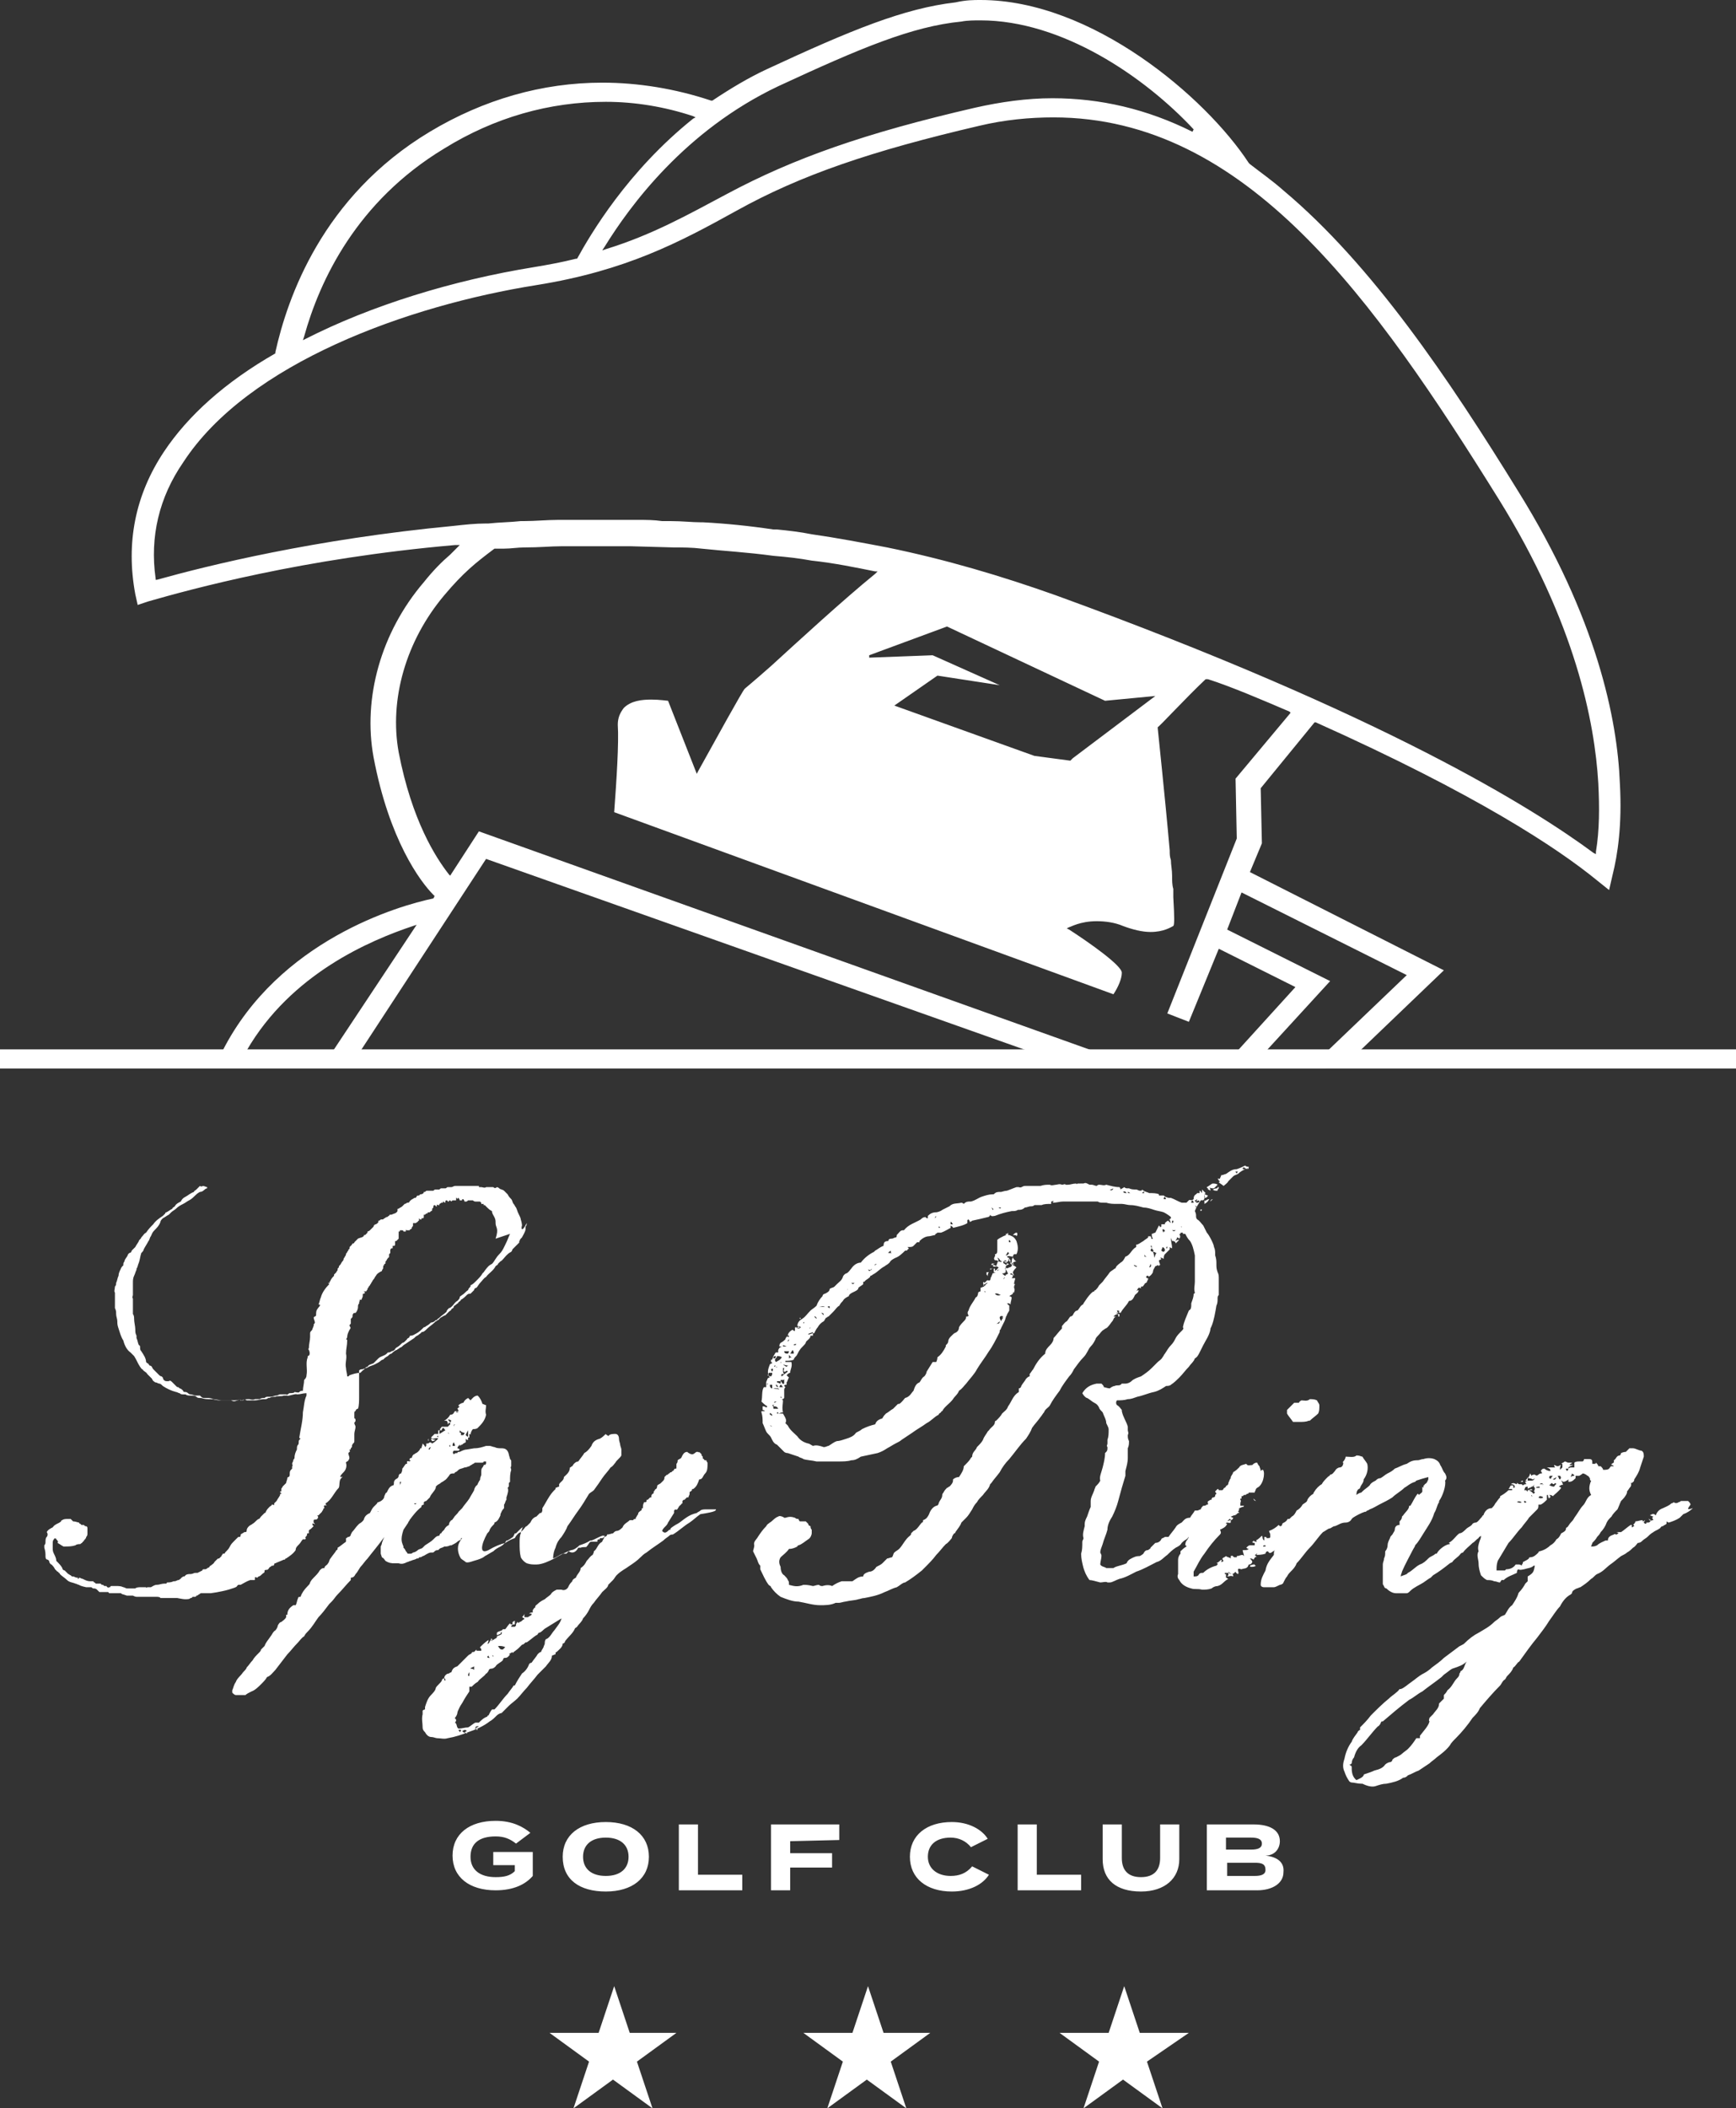 <svg version="1.1" id="footer-icon" xmlns="http://www.w3.org/2000/svg" xmlns:xlink="http://www.w3.org/1999/xlink" x="0px" y="0px" width="145px" height="176px" viewBox="0 0 145 176" xml:space="preserve">
<rect x="0" y="0" width="145" height="176" fill="#333333" stroke="none"/>
<path id="stars" fill="white" d="M56.5,169.7l-3.3,2.4l1.3,3.9l-3.3-2.4l-3.3,2.4l1.3-3.9l-3.3-2.4h4.1l1.3-3.9l1.3,3.9
	L56.5,169.7L56.5,169.7z M73.8,169.7l-1.3-3.9l-1.3,3.9h-4.1l3.3,2.4l-1.3,3.9l3.3-2.4l3.3,2.4l-1.3-3.9l3.3-2.4L73.8,169.7
	L73.8,169.7z M99.3,169.7h-4.1l-1.3-3.9l-1.3,3.9h-4.1l3.3,2.4l-1.3,3.9l3.3-2.4l3.3,2.4l-1.3-3.9L99.3,169.7L99.3,169.7z"/>
<path id="spyring" fill="white" d="M42.6,103c-0.1,0.2-0.2,0.5-0.3,0.7c-0.2,0.4-0.3,0.7-0.6,1c-0.3,0.3-0.4,0.6-0.6,0.8
	c0,0-0.2,0.1-0.3,0.2c-0.2,0.2-0.4,0.5-0.4,0.5c0,0-0.1,0.1-0.1,0.1c-0.1,0.2-0.3,0.4-0.5,0.6c0,0-0.1,0.1-0.1,0.1
	c-0.1,0.1-0.2,0.2-0.4,0.3c0,0,0,0.1,0,0.1c-0.1,0.1-0.2,0.2-0.2,0.3c-0.2,0.1-0.3,0.3-0.5,0.4c-0.1,0.1-0.2,0.1-0.2,0.2
	c0,0.1-0.1,0.2-0.2,0.3c-0.2,0.1-0.3,0.3-0.4,0.4c-0.1,0.1-0.2,0.2-0.3,0.2c-0.1,0.1-0.2,0.2-0.2,0.3c-0.2,0.2-0.4,0.3-0.6,0.5
	c-0.1,0.1-0.2,0.1-0.2,0.2c0,0-0.1,0-0.1,0c-0.1,0.1-0.2,0.2-0.4,0.2c-0.1,0.1-0.2,0.2-0.4,0.3c0,0-0.1,0.1-0.2,0.1v0
	c-0.2,0.2-0.4,0.4-0.6,0.5c-0.2,0.1-0.3,0.2-0.5,0.2c0,0-0.1,0-0.1,0.1c0,0.1-0.2,0.1-0.2,0.2c-0.1,0.1-0.1,0.1-0.2,0.2
	c0,0-0.1,0.1-0.2,0.1c0,0,0,0-0.1,0.1c-0.1,0.1-0.2,0.2-0.4,0.3c0,0,0,0-0.1,0.1c0,0.1-0.2,0.2-0.3,0.2c-0.1,0.1-0.2,0.1-0.3,0.1
	c0,0,0,0-0.1,0.1c-0.2,0.2-0.5,0.2-0.7,0.4c-0.1,0.1-0.2,0.2-0.3,0.3c0,0-0.1,0.1-0.1,0.1c-0.2,0.1-0.4,0.1-0.5,0.3c0,0,0,0,0,0
	c-0.2,0-0.2,0.2-0.4,0.3c0,0,0,0-0.1,0.1c0,0-0.1,0.1-0.1,0.1c-0.3,0-0.6,0.1-0.9,0.2c0,0-0.1,0.1-0.1,0.1c0,0,0,0-0.1,0
	c0-0.2-0.1-0.5-0.1-0.7c-0.1-0.4,0.1-0.8,0-1.2c0-0.4,0.1-0.7,0.1-1.1c0-0.1-0.1-0.1-0.1-0.1c0,0,0.1-0.1,0.1-0.2
	c0-0.2,0.1-0.4,0.2-0.6c0.1-0.1,0.1-0.2,0-0.3c0,0,0-0.1,0-0.1c0,0,0,0,0.1-0.1c0-0.1,0-0.2,0-0.2c0-0.1,0-0.1,0-0.1
	c0,0,0-0.1,0-0.1c0,0,0.1-0.1,0.1-0.1c0.1-0.1,0-0.3,0.1-0.3c0-0.1,0.1-0.1,0.2-0.1c0.1-0.1,0.2-0.3,0.2-0.5c0-0.1,0-0.2,0.1-0.3
	c0,0,0,0,0,0c0,0,0-0.1,0-0.1c0,0,0-0.1,0.1-0.1c0,0,0,0,0,0c-0.1,0-0.1-0.1,0-0.1c0,0,0.1,0,0.1,0c0-0.1,0.1-0.2,0.1-0.3
	c0,0,0,0,0-0.1c0,0,0,0,0,0c0-0.1,0-0.1,0.1-0.1c0,0,0,0,0,0c0,0,0.1-0.1,0.1-0.1c-0.1-0.1-0.2-0.1,0-0.1c0,0,0,0,0.1,0
	c0-0.1,0.1-0.1,0.1-0.2c0-0.1,0.1-0.1,0.1-0.2c0,0,0,0,0,0c0,0,0.1-0.1,0.1-0.1c0-0.1,0.1-0.1,0.1-0.2c0.1-0.1,0.1-0.2,0.2-0.3
	c0.1-0.1,0.1-0.2,0.2-0.3c0.1-0.2,0.3-0.3,0.5-0.4c0-0.1,0.1-0.2,0.1-0.2c0-0.1,0-0.3,0.1-0.3c0,0,0,0,0,0c0,0,0-0.1,0-0.1
	c0.1,0,0.1,0,0.1-0.1c0-0.1,0-0.1,0.1-0.2c0,0,0,0,0,0c0,0,0,0,0,0c0-0.1,0.1-0.1,0.1-0.2c0,0,0.1,0,0.1-0.1c0,0,0,0,0,0
	c0,0,0-0.1,0-0.1c0,0,0-0.1,0-0.1c0,0,0,0,0.1-0.1c0,0,0-0.1,0-0.1c0,0,0,0,0,0c0,0,0,0,0-0.1c0-0.1,0-0.1,0.1-0.2c0,0,0.1,0,0.1,0
	c0,0,0-0.1,0-0.1c0,0,0-0.1,0-0.1c0,0,0.1,0,0.1,0c0,0,0,0,0,0c0,0,0,0,0,0c0,0,0,0,0,0c0,0,0,0,0,0c0,0,0.1,0,0.1-0.1
	c0,0,0,0,0-0.1c0,0,0,0,0,0c0,0,0,0,0,0c0,0,0,0,0-0.1c0,0,0,0,0,0c0,0,0,0,0,0c0,0,0-0.1,0-0.1c0,0,0,0,0.1,0c0,0,0,0,0.1-0.1
	c0,0,0,0,0.1-0.1c0,0,0-0.1,0-0.1c0,0,0,0,0-0.1c0,0,0-0.1,0-0.2c0,0,0,0,0-0.1c0-0.1,0-0.1,0-0.2c0,0,0,0,0,0.1c0,0,0.1,0,0.1,0
	c0,0,0,0,0,0c0,0,0-0.1,0-0.1c0,0,0.1,0,0.2,0c0,0,0.1,0,0.1,0.1c0,0,0,0,0,0c0,0,0,0,0.1,0c0,0,0,0,0.1,0c0,0,0,0,0,0
	c0,0,0,0,0-0.1c0-0.1,0,0,0.1,0c0,0,0,0,0,0c0,0,0,0,0.1,0c0,0,0.1,0,0.1,0c0,0,0.1-0.1,0.1-0.1c0,0,0.1,0,0.1-0.1
	c0-0.1,0.1-0.1,0.1-0.2c0,0,0-0.1,0-0.1c0,0,0-0.1,0-0.1c0,0,0,0,0,0c0,0,0,0,0.1,0c0,0,0.1,0,0.1,0c0.1,0,0.1-0.1,0.2-0.1
	c0,0,0,0,0,0c0,0,0,0,0,0c0,0,0-0.1,0.1-0.1c0-0.1,0-0.1,0-0.2c0,0,0,0,0.1,0.1c0,0,0,0,0,0c0,0,0.1,0,0.1,0c0,0,0-0.1,0-0.1
	c0,0,0,0,0,0c0,0,0,0,0,0c0,0,0,0,0,0c0,0,0,0,0,0c0,0,0.1,0,0.1,0c0,0,0.1,0,0.1-0.1c0-0.1,0-0.1,0-0.2c0,0,0.1,0,0.1,0
	c0,0,0,0,0.1-0.1c0,0,0.1,0,0.1,0c0,0,0,0,0,0c0,0,0-0.1,0.1-0.1c0,0,0,0,0,0c0,0,0.1,0,0.1,0c0,0,0,0,0,0c0,0,0,0,0.1-0.1
	c0,0,0.1,0,0.1-0.1c0,0,0,0,0-0.1c0,0,0.1-0.1,0.1-0.1c0-0.1,0-0.2,0.1-0.2c0,0,0.1,0,0.1,0.1c0,0,0,0,0,0c0,0,0,0,0,0
	c0,0,0,0,0.1,0c0,0,0,0,0,0c0-0.1-0.1-0.2,0.1-0.1c0,0,0.1,0,0.1,0c0,0,0,0,0-0.1c0.1,0,0.1-0.1,0.2-0.1c0,0,0,0,0,0
	c0,0,0.1,0,0.1,0c0,0,0-0.1,0-0.1c0.1,0,0.1,0.1,0.2,0.1c0,0,0,0,0,0c0,0,0,0,0,0c0,0,0,0,0-0.1c0,0,0,0,0,0c0,0,0-0.1,0.1-0.1
	c0,0,0.1,0,0.1,0.1c0,0,0.1,0,0.1,0c0,0,0-0.1,0.1-0.1c0,0,0.1,0.1,0.1,0.1c0,0,0,0,0,0c0,0,0,0,0,0c0,0,0,0,0,0c0,0,0,0,0.1-0.1
	c0,0,0,0,0,0c0,0,0,0,0,0c0,0,0.1,0,0.1,0c0,0,0,0,0.1,0c0,0,0,0,0,0c0,0,0.1,0,0.1,0c0,0,0,0,0,0c0,0,0,0,0,0c0-0.1,0-0.2,0-0.2
	c0-0.1,0.1,0.1,0.1,0.1c0,0,0-0.1,0.1-0.1c0,0,0.1,0.1,0.1,0.2c0,0,0,0,0,0c0,0,0,0,0,0c0,0,0,0,0.1,0c0,0,0,0,0.1,0c0,0,0,0,0,0
	c0,0,0,0,0,0c0-0.1,0-0.1,0.1-0.1c0,0,0.1,0.1,0.1,0.2c0,0,0.1,0,0.1,0c0.1,0,0.1,0,0.2-0.1c0,0,0,0,0.1,0c0,0,0.1,0,0.1,0
	c0,0,0,0,0.1,0c0,0,0.1,0,0.1,0c0,0,0.1,0.1,0.2,0.1c0.1,0,0.1,0,0.1,0c0,0,0,0,0,0c0.1,0,0.1,0,0.2,0c0,0,0,0,0,0c0,0,0,0,0.1,0h0
	c0,0,0.1,0.1,0.1,0.1c0,0,0,0.1,0,0.1c0,0,0.1,0,0.1,0c0,0,0,0,0,0c0,0,0,0,0,0c0,0,0.1,0,0.1,0c0,0,0,0,0,0.1c0,0,0,0,0.1,0
	c0,0,0,0,0,0c0,0,0,0,0,0c0,0,0,0,0,0c0,0,0.1,0.1,0.2,0.2c0.1,0.1,0.2,0.2,0.4,0.3h0c0,0.2,0.1,0.3,0.2,0.5
	c0.1,0.2,0.1,0.3,0.1,0.5c0,0.4,0.3,0.4,0,1.3 M43.6,102.3c0,0,0-0.2-0.1-0.5c0-0.1-0.1-0.3-0.2-0.5s-0.1-0.3-0.2-0.5
	c-0.1-0.1-0.1-0.2-0.2-0.3c-0.1-0.1-0.1-0.3-0.2-0.4c-0.1-0.1-0.2-0.2-0.3-0.4c-0.1-0.1-0.2-0.2-0.3-0.3c-0.1-0.1-0.3-0.1-0.4-0.2
	c0,0-0.1-0.1-0.2-0.1c-0.1,0.1-0.2,0.1-0.3,0c0,0-0.1,0-0.1,0L41,99.1c-0.1,0-0.2,0-0.3,0l-0.1,0c-0.1,0.1-0.3,0-0.4,0c0,0,0,0,0,0
	v0c0,0,0,0-0.1,0c0,0,0,0-0.1,0c0,0,0,0,0-0.1c-0.1,0-0.1,0-0.2,0c-0.1,0-0.2,0-0.3,0c-0.1,0-0.3,0-0.4,0c-0.2,0-0.4,0-0.6,0
	c-0.1,0-0.2,0-0.2,0c-0.1,0-0.1,0-0.2,0c0,0-0.1,0-0.1,0c0,0,0,0,0,0c-0.1,0-0.2,0.1-0.3,0.1c0,0,0,0,0,0c0,0,0,0,0,0
	c-0.1,0-0.2,0-0.2,0c0,0,0,0,0,0c0,0,0,0-0.1,0c-0.1,0-0.1,0.1-0.2,0.1c0,0,0,0,0,0c0,0,0,0,0,0c0,0-0.1,0-0.2,0c0,0-0.1,0-0.1,0
	c0,0,0,0,0,0c-0.1,0-0.1,0-0.2,0.1c0,0,0,0-0.1,0c0,0,0,0-0.1,0c0,0,0,0,0,0s0,0,0,0c0,0,0,0-0.1,0c-0.1,0-0.1,0-0.2,0.1
	c-0.1,0-0.2,0-0.3,0c-0.1,0-0.1,0-0.2,0v0c0,0,0,0,0,0c-0.1,0-0.1,0-0.2,0.1c0,0-0.1,0-0.1,0c0,0.1-0.1,0.2-0.3,0.2
	c0,0-0.1,0.1-0.1,0.1c-0.1,0-0.2,0-0.2,0.1c0,0-0.1,0.1-0.1,0.1c0,0-0.1,0-0.1,0c-0.1,0.1-0.2,0.1-0.3,0.2c0,0-0.1,0.1-0.1,0.1
	c0,0.1-0.1,0.1-0.2,0.1c0,0,0,0,0,0c0,0-0.1,0.1-0.2,0.1c-0.1,0.1-0.1,0.1-0.2,0.2c-0.1,0.1-0.2,0.1-0.3,0.2c-0.1,0-0.1,0-0.1,0.1
	c0,0,0,0,0,0.1c-0.1,0.2-0.3,0.2-0.5,0.3c0,0-0.1,0-0.1,0c0,0-0.1,0-0.1,0.1c-0.1,0-0.1,0.1-0.2,0.1c-0.1,0-0.1,0.1-0.2,0.1
	c-0.1,0.1-0.1,0.1-0.2,0.1c0,0,0,0-0.1,0c-0.1,0.1-0.1,0.1-0.2,0.1c0,0,0,0,0,0c0,0,0,0,0,0.1c0,0,0,0,0,0c0,0.1-0.2,0.2-0.2,0.2
	c-0.1,0-0.2,0.1-0.2,0.2c-0.1,0.1-0.1,0.1-0.2,0.2c0,0-0.1,0.1-0.1,0.1c0,0-0.1,0.1-0.2,0.1c0,0.1,0,0.1-0.1,0.2c0,0,0,0-0.1,0.1
	c0,0-0.1,0-0.1,0c0,0.2-0.3,0.2-0.5,0.3c0,0-0.1,0.1-0.1,0.1c-0.1,0.1-0.1,0.1-0.2,0.2c0,0,0,0.1-0.1,0.1c0,0-0.1,0-0.1,0.1
	c-0.1,0.1-0.1,0.1-0.2,0.2c0,0,0,0.1,0,0.1c0,0,0,0.1-0.1,0.1c0,0.1,0,0.1-0.1,0.2c0,0.1-0.1,0.1-0.1,0.2c0,0.1-0.1,0.2-0.1,0.2
	c0,0.1-0.1,0.1-0.1,0.2c0,0.1-0.1,0.2-0.1,0.2c-0.1,0.1-0.1,0.2-0.2,0.3c-0.1,0.1-0.1,0.1-0.1,0.2c0,0-0.1,0.1-0.1,0.1c0,0,0,0,0,0
	c0,0,0,0,0,0h0c0,0,0,0,0,0.1c0,0.1-0.1,0.1-0.1,0.2c-0.1,0.1-0.1,0.1-0.2,0.2c0,0,0,0,0,0.1c0,0,0,0,0,0c-0.1,0.1-0.2,0.2-0.3,0.4
	c0,0,0,0.1-0.1,0.1c0,0,0.1,0.1,0,0.1c0,0-0.1,0-0.1,0c0,0,0,0,0,0c0,0,0.1,0.1,0.1,0.1c-0.3,0.3-0.6,0.7-0.7,1.1
	c-0.1,0.2-0.1,0.4-0.2,0.6c0,0,0,0,0.1,0c0.1,0.1-0.1,0.2-0.2,0.4c-0.1,0.1-0.1,0.3-0.1,0.5c0,0.1-0.2,0.1-0.2,0.2
	c0,0.1,0.1,0.3,0.1,0.4c0,0.1-0.1,0.1-0.1,0.2c0,0,0,0.1,0,0.1c-0.1,0.1,0,0.1-0.1,0.2c0,0.2-0.2,0.2-0.2,0.4c0,0.1,0,0.2,0,0.3
	c0,0.3-0.1,0.6-0.1,0.9c0,0.1-0.1,0.1,0,0.2c0.1,0.2,0.1,0.5-0.1,0.5c0,0,0,0,0,0.1c-0.2,0.5,0,1-0.1,1.5c0,0.2-0.1,0.3-0.2,0.4
	c0,0.3-0.1,0.6-0.1,0.9c-0.1,0-0.2,0-0.3,0.1c0,0.1-0.4,0-0.4,0c0,0.1-0.3,0.1-0.4,0.1c-0.1,0-0.2,0.2-0.3,0.1c0,0-0.1,0-0.1,0
	c0,0-0.1,0-0.2,0c-0.1,0-0.1,0-0.2,0c-0.1,0-0.2,0.1-0.3,0.1c-0.2,0-0.3,0.1-0.5,0.1c0,0-0.1,0-0.2,0c-0.1,0-0.2,0-0.3,0.1h0
	c-0.1,0-0.3,0-0.4,0.1c-0.1,0-0.2,0-0.3,0c0,0-0.1,0-0.1,0c-0.2,0.1-0.4,0-0.5,0c-0.2,0-0.4,0-0.6,0.1c-0.2-0.1-0.4,0-0.6,0
	c-0.1,0-0.2,0-0.3,0c-0.1,0-0.3,0-0.4,0c0,0-0.1,0-0.2,0c0,0-0.1,0-0.2,0c-0.2,0-0.5-0.1-0.7-0.1c-0.2-0.1-0.4-0.1-0.5-0.1
	c0,0-0.1,0-0.1,0c0,0-0.1,0-0.2,0c0,0-0.1,0-0.2-0.1c0,0-0.1-0.1-0.1-0.1c-0.1,0-0.3,0-0.4,0c-0.1,0-0.2-0.1-0.4-0.1
	c0,0-0.1,0-0.2-0.1c-0.1-0.1-0.2-0.1-0.3-0.1c0,0-0.1,0-0.1-0.1c-0.1-0.1-0.2-0.2-0.3-0.2c0,0-0.1-0.1-0.1-0.1c-0.1,0-0.1,0-0.2-0.1
	c-0.1-0.1-0.2-0.2-0.3-0.3c-0.1-0.1-0.2-0.2-0.3-0.1c0,0-0.1,0-0.2,0c-0.2,0-0.3-0.2-0.3-0.3c0,0-0.1-0.1-0.1-0.1
	c-0.1,0-0.2-0.1-0.2-0.1c-0.1-0.1-0.2-0.2-0.2-0.2c-0.1-0.1-0.2-0.2-0.3-0.3c-0.1-0.1-0.1-0.3-0.3-0.3c-0.1-0.1-0.1-0.2-0.2-0.2
	c0,0-0.1-0.1-0.1-0.1c0-0.3-0.2-0.6-0.4-0.9c-0.1-0.1-0.1-0.2-0.1-0.3c0-0.1,0-0.2-0.1-0.2c-0.1-0.2-0.1-0.4-0.2-0.6
	c0-0.1,0-0.2,0-0.2c-0.1-0.2-0.1-0.3-0.1-0.5c0-0.3-0.1-0.6-0.1-0.9c0-0.1,0-0.3-0.1-0.4c0-0.1,0-0.3,0-0.4c0,0,0-0.1,0-0.1
	c0-0.2,0-0.4,0-0.6c0,0,0-0.1,0-0.2c-0.1-0.1,0-0.2,0-0.3c0-0.3,0-0.6,0-1c0-0.2,0-0.4,0.1-0.6c0.1-0.2,0.1-0.3,0.2-0.5
	c0,0,0-0.1,0-0.1c0.1-0.1,0.1-0.3,0.2-0.5c0.1-0.3,0.1-0.5,0.2-0.8c0.1-0.1,0.2-0.2,0.2-0.3c0.1-0.2,0.3-0.5,0.4-0.7
	c0.1-0.1,0.1-0.3,0.2-0.4c0.1-0.2,0.1-0.3,0.3-0.5c0.2-0.2,0.4-0.4,0.5-0.7c0-0.1,0.1-0.2,0.2-0.3c0.2-0.1,0.3-0.2,0.5-0.3
	c0,0,0.1-0.1,0.1-0.1c0,0,0.1-0.1,0.1-0.1c0.1-0.1,0.3-0.2,0.4-0.3c0.2-0.2,0.4-0.3,0.6-0.4c0.2-0.1,0.3-0.2,0.5-0.3
	c0.2-0.1,0.4-0.3,0.5-0.4c0.1-0.1,0.2-0.2,0.4-0.3c0,0,0,0,0,0l0,0c0.3,0,0.4-0.3,0.6-0.3c0,0,0,0,0,0c0,0,0-0.1,0-0.1
	c-0.1,0-0.2-0.1-0.4-0.1C17,99,16.8,99.1,16.7,99c0,0-0.1,0.1-0.1,0.1c-0.1,0.1-0.1,0.1-0.2,0.2c-0.1,0.1-0.2,0.1-0.2,0.2
	c-0.3,0.1-0.5,0.3-0.7,0.4c-0.2,0.1-0.3,0.2-0.4,0.4c-0.2,0.1-0.4,0.2-0.5,0.4c-0.1,0.1-0.2,0.1-0.2,0.2c-0.2,0.1-0.3,0.2-0.5,0.3
	c-0.1,0-0.1,0.1-0.1,0.1c-0.1,0.1-0.2,0.2-0.2,0.2c-0.3,0.2-0.6,0.4-0.8,0.7c-0.2,0.2-0.4,0.4-0.6,0.7c-0.2,0.1-0.2,0.2-0.4,0.4
	c0,0.1-0.2,0.2-0.2,0.3c-0.1,0.2-0.2,0.3-0.3,0.5c0,0-0.1,0.1-0.1,0.1c-0.1,0.1-0.1,0.1-0.2,0.2c0,0.1-0.1,0.2-0.2,0.2
	c0,0-0.1,0.1-0.1,0.1c-0.1,0.3-0.3,0.4-0.3,0.6c-0.1,0.1-0.1,0.2-0.1,0.3c0,0,0,0.1-0.1,0.1c0,0.1-0.1,0.1-0.1,0.2
	c-0.1,0.2-0.2,0.4-0.2,0.6c-0.1,0.2-0.1,0.4-0.2,0.6c0,0.1,0,0.2-0.1,0.3c0,0.2-0.1,0.4,0,0.5c0,0.2,0,0.4,0,0.7c0,0.2,0,0.4,0,0.6
	c0.1,0.2,0.1,0.3,0.1,0.5c0,0.2,0.1,0.4,0.1,0.6c0,0.2,0,0.3,0.1,0.6c0.1,0.3,0.2,0.7,0.4,1v0c0.1,0.4,0.3,0.8,0.6,1
	c0.1,0.1,0.2,0.2,0.3,0.3c0.2,0.3,0.3,0.6,0.5,0.9c0.1,0.1,0.1,0.2,0.2,0.2c0.1,0.2,0.3,0.2,0.4,0.4c0.1,0.1,0.3,0.3,0.4,0.4
	c0,0.1,0.1,0.1,0.1,0.2c0.1,0,0.1,0.1,0.2,0.1c0.1,0,0.2,0.1,0.3,0.1c0.1,0,0.2,0.1,0.3,0.2c0.3,0.2,0.7,0.4,1.1,0.5
	c0.1,0,0.2,0.1,0.3,0.1c0.1,0.1,0.2,0.1,0.3,0.1c0,0,0.1,0,0.2,0c0.1,0.1,0.3,0.1,0.4,0.1c0.2,0,0.4,0,0.5,0.1
	c0.1,0.1,0.2,0.1,0.3,0.1c0,0,0.1,0,0.1,0c0.3,0.1,0.5,0.1,0.8,0.1c0.3,0,0.5,0.1,0.7,0.1c0.1,0,0.2,0,0.3,0c0.2,0,0.4,0,0.6,0
	c0,0,0.1,0,0.1,0c0.2,0.1,0.3,0.1,0.5,0c0.1,0,0.2-0.1,0.3,0c0.1,0,0.1,0,0.2,0c0.1-0.1,0.2-0.1,0.3,0c0.2,0,0.4,0,0.7,0
	c0.2,0,0.5-0.1,0.7-0.1c0,0,0.1,0,0.1,0c0.1,0,0.2,0,0.3-0.1c0,0,0.1,0,0.1,0c0.2-0.1,0.3-0.1,0.5-0.1h0c0.2-0.1,0.5,0,0.7-0.1
	c0.1,0,0.2,0,0.3,0c0,0.1,0.7-0.2,0.8-0.1c0.3,0,0.5-0.1,0.8-0.1c0,0,0,0,0,0.1c0,0-0.1,0,0,0c0,0,0,0,0,0.1
	c-0.2,0.4-0.2,0.9-0.3,1.4c0,0.7-0.2,1.4-0.3,2.1c0,0.1,0.2,0.1,0.1,0.1c-0.1,0.1-0.1,0.1-0.1,0.1c-0.1,0.1,0,0.3-0.1,0.4
	c-0.1,0.1-0.1,0.2-0.1,0.4c-0.1,0.2-0.2,0.4-0.2,0.7c0,0.1-0.1,0.1-0.1,0.2c0,0.1-0.1,0.2-0.1,0.3c0,0.1,0.1,0.1,0,0.2
	c0,0,0,0,0,0.1c0,0,0,0,0,0.1c0,0,0,0-0.1,0.1c-0.2,0.2,0,0.5-0.2,0.6c0,0-0.1,0-0.1,0.1c0,0.1-0.1,0.3-0.1,0.4
	c-0.1,0.1-0.1,0.1-0.2,0.2c0,0-0.1,0.1-0.1,0.1c0,0.1-0.1,0.1-0.1,0.2c0,0,0,0.1,0,0.1c0,0,0,0,0,0.1c0,0,0,0-0.1,0c0,0,0,0,0,0
	c0,0,0,0,0,0.1c0.1,0,0.1,0.1,0.1,0.1c0,0-0.1,0-0.1,0c0,0,0,0,0,0c0,0,0,0,0,0.1c-0.1,0.2-0.2,0.3-0.3,0.5c0,0-0.1,0.1-0.1,0.1
	c0,0-0.1,0.1-0.1,0.1c0,0,0,0,0,0c0,0,0,0,0,0.1c0,0.1-0.1,0-0.1,0c0,0,0,0-0.1,0c0,0.1-0.1,0.1-0.2,0.2c-0.1,0.1-0.2,0.2-0.3,0.4
	c0,0,0,0.1-0.1,0.1c-0.1,0.1-0.2,0.2-0.3,0.3c-0.1,0.1-0.1,0.2-0.2,0.2c-0.2,0.1-0.3,0.3-0.5,0.4c-0.1,0.1-0.2,0.1-0.3,0.2
	c-0.1,0.1-0.2,0.2-0.2,0.4c0,0.1-0.1,0.1-0.2,0.1c-0.1,0.1-0.2,0.1-0.3,0.2c0,0.1,0,0.2-0.1,0.2c0,0,0,0-0.1,0c0,0-0.1,0.1-0.1,0.1
	c-0.1,0.1-0.2,0.2-0.3,0.3c-0.1,0.1-0.2,0.2-0.3,0.4c-0.1,0.2-0.2,0.3-0.3,0.4c0,0,0,0-0.1,0.1c0,0,0,0,0,0c0,0.1-0.1,0.1-0.2,0.1
	c0,0.1-0.1,0.1-0.1,0.2c0,0-0.1,0.1-0.1,0.1c0,0,0,0,0,0c0,0-0.1,0.1-0.1,0.1c-0.1,0-0.1,0-0.2,0.1c0,0-0.1,0.1-0.1,0.1
	c0,0-0.1,0.1-0.1,0.1c0,0.1-0.2,0.2-0.3,0.3c0,0-0.1,0-0.1,0.1c0,0-0.1,0.1-0.2,0.1c0,0.1-0.2,0.1-0.2,0.1c0,0-0.1,0-0.1,0
	c0,0-0.1,0-0.1,0.1c0,0-0.4,0.2-0.4,0.2c0,0,0,0-0.1,0c-0.1,0-0.1,0-0.1,0c-0.1,0-0.2,0.1-0.4,0.1c-0.1,0-0.3,0-0.4,0.1c0,0,0,0,0,0
	c0,0,0,0-0.1,0.1c0,0,0,0-0.1,0c-0.1,0.1-0.2,0.1-0.2,0.2c-0.1,0-0.1,0.1-0.2,0.1c-0.1,0-0.2,0.1-0.3,0.1c0,0,0,0,0,0c0,0,0,0-0.1,0
	c-0.2,0.1-0.4,0.1-0.5,0.1c-0.1,0-0.1,0.1-0.1,0.1c0,0,0,0-0.1,0c0,0-0.1,0-0.1,0c-0.2,0-0.4,0.1-0.6,0.1c-0.2,0-0.3,0.1-0.5,0.2
	c-0.1,0-0.1,0-0.2,0c0,0,0,0-0.1,0c0,0-0.1,0.1-0.1,0c-0.2,0-0.3,0-0.4,0c-0.2,0-0.4,0-0.5,0.1c-0.1,0-0.1,0-0.1,0
	c-0.2,0-0.3,0-0.4,0c-0.1,0-0.2,0-0.2,0c-0.1,0-0.2-0.1-0.3-0.1c-0.2-0.1-0.4-0.1-0.6-0.1c-0.1,0-0.3,0-0.4,0
	c-0.1,0-0.1,0.1-0.1,0.1c-0.1,0,0,0-0.1,0c0,0-0.1,0.1-0.1,0c0,0-0.1,0-0.1-0.1c0,0,0,0,0,0c0,0,0,0-0.1,0c-0.1,0-0.1,0-0.2-0.1
	c-0.1,0-0.1,0-0.1,0c0,0,0,0-0.1-0.1c-0.1,0-0.2,0-0.3,0c0,0-0.1,0-0.1,0l-0.1-0.1c0,0,0,0,0,0c0,0-0.1,0-0.1-0.1
	c-0.1,0-0.2,0-0.3,0c-0.2,0-0.4-0.1-0.6-0.2c-0.1,0-0.2-0.1-0.3-0.1c0,0,0,0.1-0.1,0.1c0,0,0,0,0-0.1c0,0-0.1,0-0.1,0
	c-0.1,0-0.2-0.1-0.3-0.1c0,0,0,0-0.1,0c0,0,0,0-0.1-0.1c-0.1,0-0.1-0.1-0.2-0.1c0,0-0.1-0.1-0.1-0.1c0,0-0.1-0.1-0.2-0.2
	c-0.1,0-0.2-0.1-0.2-0.2c-0.1-0.2-0.3-0.4-0.5-0.6v0c0-0.2-0.1-0.4-0.2-0.6c-0.1-0.2-0.1-0.3-0.1-0.5c0-0.1,0-0.2,0-0.3
	c0-0.2,0-0.3,0.1-0.4c0-0.1,0.2-0.1,0.2,0c0.1,0.1,0.2,0.2,0.1,0.3c0.2,0.1,0.3,0.2,0.5,0.3c0,0,0.1,0,0.1,0c0.3,0,0.6,0,0.9-0.1
	c0.1-0.1,0.3-0.1,0.4-0.1c0.1-0.1,0.2-0.1,0.2-0.2c0,0,0.1,0,0.1-0.1c0.1-0.1,0.2-0.2,0.2-0.3c0.1-0.1,0.1-0.2,0.1-0.3
	c0-0.1,0-0.3,0-0.4c0-0.1,0-0.2-0.2-0.2c0,0-0.1-0.1-0.1-0.1c0,0-0.1,0-0.2,0c0,0-0.1-0.1-0.1-0.1c0,0-0.1,0-0.1-0.1
	c-0.1,0-0.3-0.1-0.5-0.1c0,0-0.1-0.1-0.2-0.2c0,0-0.1,0-0.2,0c-0.2,0-0.4,0-0.5,0.1c0,0-0.1,0-0.1,0.1c-0.2,0.2-0.5,0.2-0.7,0.5h0
	c-0.2,0.1-0.4,0.2-0.5,0.4C4,128,4,128.2,3.9,128.3c-0.1,0.1-0.1,0.3-0.1,0.4c0,0.1,0,0.2-0.1,0.3c0,0.1,0,0.1,0,0.2
	c0.1,0.3,0.1,0.5,0.1,0.7c0,0.1,0,0.3,0.2,0.3c0,0,0.1,0.1,0.1,0.1c0,0.1,0.1,0.3,0.2,0.3c0.1,0.1,0.2,0.2,0.3,0.4
	c0.1,0.1,0.1,0.1,0.2,0.2c0,0,0.1,0,0.1,0.1c0,0,0.1,0,0.1,0.1c0.2,0.2,0.4,0.3,0.6,0.5c0.2,0.2,0.5,0.2,0.7,0.3
	c0.1,0,0.2,0.1,0.3,0.1c0.1,0.1,0.6,0.2,0.6,0.2c0.1,0,0.1,0,0.2,0c0,0,0.1,0,0.1,0c0,0,0.1,0,0.1,0c0.1,0,0.1,0.1,0.2,0.1
	c0,0,0,0,0,0c0.1,0,0.2,0,0.3,0.1c0,0,0.1,0.1,0.1,0.1c0,0,0,0,0,0c0,0,0,0,0,0c0,0,0,0,0,0c0,0,0.1,0.1,0.1,0.1c0,0,0,0,0,0
	c0,0,0,0,0.1,0c0,0,0,0,0,0c0,0,0,0,0,0c0,0,0,0,0.1,0c0,0,0.1,0,0.1,0c0,0,0.1,0,0.1,0c0,0,0.1,0,0.1,0c0,0,0.1,0,0.1,0
	c0,0,0.1,0,0.1,0c0,0,0.1,0,0.1,0.1c0,0,0.1,0,0.1,0c0,0,0,0,0,0c0,0,0,0,0,0c0,0,0,0,0.1,0c0,0,0,0,0,0c0,0,0,0,0,0
	c0,0,0.1,0,0.1,0c0.1,0,0.1,0,0.2,0c0,0,0.1,0,0.1,0c0,0,0,0,0.1,0c0,0,0,0,0.1,0c0,0,0,0,0,0c0,0,0,0,0.1,0c0,0,0,0,0.1,0
	c0,0,0.1,0.1,0.2,0.1c0,0,0.3,0.1,0.3,0.1c0,0,0,0,0.1,0s0,0,0,0c0,0,0,0,0.1,0c0,0,0,0,0.1,0c0,0,0.1,0,0.1,0c0,0,0,0,0,0
	c0,0,0,0,0,0c0,0,0.1,0,0.1,0s0.2,0.1,0.3,0.1c0,0,0.1,0,0.1,0c0,0,0.1,0,0.1,0c0,0,0,0,0.1,0c0,0,0,0,0,0c0,0,0,0,0.1,0
	c0,0,0,0,0.1,0c0,0,0,0,0,0c0,0,0,0,0.1,0c0,0,0.1,0,0.1,0c0,0,0.1,0,0.1,0c0,0,0.1,0,0.1,0c0,0,0.1,0,0.1,0c0,0,0.1,0,0.1,0
	c0,0,0.1,0,0.1,0c0,0,0.1,0,0.1,0c0,0,0.1,0,0.1,0c0,0,0.1,0,0.1,0c0,0,0.1,0,0.1,0c0,0,0.1,0,0.1,0c0,0,0.3,0,0.3,0.1
	c0,0,0.1,0,0.1,0c0.1,0,0.1,0,0.2,0c0,0,0.1,0,0.1,0c0,0,0.1,0,0.1,0c0,0,0.1,0,0.1,0c0,0,0.3,0,0.3,0c0,0,0,0,0.1,0
	c0,0,0.1,0,0.2,0c0,0,0.1,0,0.1,0c0,0,0.1,0,0.1,0c0,0,0.5,0.1,0.6,0.1c0.1,0,0.1,0,0.2,0c0,0,0.3,0,0.3-0.1c0,0,0,0,0.1,0
	c0,0,0,0,0.1-0.1c0,0,0,0,0,0c0,0,0,0,0,0c0,0,0,0,0.1,0c0,0,0.1,0,0.1,0c0,0,0.1,0,0.1-0.1c0.1,0,0.1,0,0.2-0.1
	c0.1,0,0.1-0.1,0.2-0.1c0.1,0,0.1,0,0.2,0c0,0,0.5,0,0.5,0c0,0,0.1,0,0.1,0c0,0,0.8-0.1,1.5-0.3c0.3-0.1,0.7-0.2,0.7-0.3
	c0,0,0.1-0.1,0.1-0.1c0,0,0.1,0,0.2,0c0.2-0.1,0.5-0.3,0.8-0.4c0.1,0,0.2,0,0.3,0c0.1,0,0.1,0,0.1-0.1c0-0.1,0-0.1,0-0.1
	c0-0.1,0.1,0,0.2,0c0,0,0.1-0.1,0.1-0.1c0.1,0,0.2-0.1,0.3-0.2c0.1-0.1,0.2-0.1,0.2-0.2c0,0,0-0.1,0-0.1c0.1-0.1,0.2,0,0.3-0.1
	c0.1-0.1,0.1-0.2,0.2-0.2c0.1-0.1,0.1-0.1,0.2-0.1c0,0,0.1,0,0.1-0.1c0,0,0-0.1,0.1-0.1c0.2-0.1,0.5-0.2,0.7-0.3c0.1,0,0.1,0,0.1,0
	c0,0,0-0.1,0.1-0.1c0.3-0.2,0.6-0.4,0.8-0.7c0-0.2,0.1-0.3,0.3-0.5c0.1-0.1,0.2-0.3,0.3-0.4c0.1,0,0.1,0,0.2,0c0.1-0.1,0-0.1,0-0.2
	c0,0,0.1,0,0.1-0.1c0.1,0,0-0.2,0.1-0.2c0,0,0.1,0,0.1,0c0,0,0-0.1,0-0.2c0-0.1,0.1-0.1,0.2-0.2c0.1-0.1,0.1-0.1,0.2-0.2
	c0,0,0,0-0.1-0.1c0,0,0-0.1,0-0.1c0-0.1,0.2,0.1,0.2,0c0,0,0,0-0.1-0.1c0,0,0-0.1,0-0.2c0.1-0.1,0.2,0,0.3-0.1
	c0.1-0.1,0.1-0.2,0-0.3c0,0,0.1,0,0.1,0c0.1-0.1,0.2-0.2,0.3-0.3c0-0.1,0.1-0.1,0.1-0.2c0-0.1,0.1-0.1,0.1-0.1c0-0.1-0.1-0.2,0-0.2
	c0-0.1,0.2,0,0.2,0c0,0-0.1-0.1-0.1-0.2c0.5-0.3,0.7-0.9,1.1-1.3c0.1-0.2,0-0.6,0.2-0.8c0,0,0.1-0.1,0.1-0.1c0-0.1,0,0-0.1,0
	c-0.2,0,0.1-0.3,0.2-0.4c0.2-0.2,0.3-0.5,0.2-0.8c0-0.1,0.2-0.1,0.2-0.2c0.2-0.2,0-0.4,0-0.6c0,0,0.1-0.1,0.1-0.1c0,0,0.1-0.1,0-0.1
	c0-0.1,0-0.1,0.1-0.1c0,0,0-0.1,0-0.1c0,0,0,0,0.1-0.1c0-0.1,0-0.2,0.1-0.3c0.1-0.1,0.1-0.1,0.1-0.2c0-0.2,0-0.4,0-0.6
	c0-0.2,0.1-0.4,0.1-0.6c0-0.1-0.1-0.2-0.1-0.3c0-0.1,0.1-0.1,0.1-0.2c0-0.1,0-0.2-0.1-0.2c0-0.1,0-0.1,0-0.2c0-0.1,0-0.1,0-0.2
	c0-0.1,0-0.2,0.1-0.2c0-0.1,0.1-0.2,0.2-0.2c0.1-0.2,0.1-0.7,0.1-1c0-0.7,0-1.4,0-2.2c0.1-0.1,0.2-0.1,0.3-0.1
	c0.2-0.1,0.4-0.1,0.5-0.2c0.2-0.1,0.3-0.1,0.5-0.2c0.2-0.1,0.4-0.2,0.5-0.3c0,0,0.1-0.1,0.2-0.1c0.1-0.1,0.2-0.2,0.4-0.3
	c0.1-0.1,0.2-0.2,0.3-0.2c0.1-0.1,0.2-0.2,0.4-0.3h0c0.1,0,0.1-0.1,0.2-0.1c0,0,0.1-0.1,0.1-0.1c0.1,0,0.2-0.1,0.3-0.2
	c0.3-0.2,0.6-0.4,0.9-0.6c0,0,0,0,0.1-0.1c0.1-0.1,0.2-0.1,0.3-0.2c0.1-0.1,0.2-0.1,0.2-0.2c0.2,0,0.3-0.1,0.5-0.3
	c0.2-0.2,0.4-0.3,0.6-0.5c0,0,0,0,0.1-0.1c0.1,0,0.1-0.1,0.2-0.1c0.1-0.1,0.1-0.1,0.2-0.2c0.2-0.1,0.3-0.2,0.4-0.2
	c0.1-0.1,0.2-0.2,0.3-0.3c0.1-0.1,0.2-0.1,0.2-0.2c0.1-0.1,0.2-0.1,0.2-0.2c0-0.1,0.1-0.1,0.2-0.2c0.1-0.1,0.2-0.1,0.2-0.2
	c0,0,0.2-0.1,0.2-0.2c0.2-0.1,0.3-0.2,0.5-0.4c0,0,0.1-0.1,0.2-0.1c0,0,0,0,0.1,0c0.1-0.1,0.2-0.2,0.3-0.3c0-0.1,0.1-0.2,0.2-0.2
	c0,0,0,0,0,0c0.1-0.1,0.2-0.3,0.3-0.4c0.2-0.2,0.3-0.4,0.5-0.5c0.2-0.3,0.6-0.5,0.8-0.9c0,0,0,0,0,0c0.1-0.1,0.2-0.1,0.2-0.2
	c0.1-0.1,0.2-0.2,0.2-0.2c0.2-0.1,0.3-0.3,0.5-0.5c0.1-0.1,0.2-0.2,0.4-0.3c0,0,0.1-0.1,0.1-0.2l0.6-0.6v0c-0.1,0,0-0.1,0-0.1
	c0-0.1,0.1-0.2,0.2-0.3c0.1-0.2,0.3-0.5,0.3-0.7c0-0.1,0-0.1,0-0.2c0.1-0.1,0.1-0.2,0.1-0.3C43.6,102.9,43.5,102.6,43.6,102.3
	 M35.8,120.1c0,0-0.1,0.1,0,0.2C35.8,120.2,35.8,120.1,35.8,120.1z M38.5,120.4C38.5,120.4,38.6,120.4,38.5,120.4L38.5,120.4
	C38.5,120.4,38.5,120.4,38.5,120.4z M38.5,120.4C38.5,120.4,38.5,120.4,38.5,120.4l-0.1,0.3C38.6,120.6,38.6,120.5,38.5,120.4
	 M40.3,122.5c-0.1,0.1-0.1,0.2-0.1,0.4c0,0.1,0,0.1,0,0.1c0,0,0,0,0,0.1c0,0.1-0.1,0.2-0.1,0.4c0,0.1-0.1,0.1-0.1,0.2
	c-0.1,0.1-0.1,0.3-0.2,0.3l0,0c-0.1,0.1-0.2,0.3-0.2,0.4c-0.1,0.2-0.3,0.5-0.4,0.7c-0.2,0.3-0.4,0.5-0.6,0.8
	c-0.1,0.1-0.2,0.2-0.3,0.3c-0.1,0.2-0.3,0.3-0.4,0.5c-0.1,0.1-0.1,0.2-0.2,0.2c-0.1,0.1-0.2,0.2-0.2,0.4c-0.2,0.1-0.3,0.2-0.4,0.4
	c0,0-0.1,0.1-0.1,0.1c0,0-0.1,0.1-0.1,0.1l0,0c0,0,0,0.1-0.1,0.1c0,0-0.1,0.1-0.1,0.2c-0.2,0-0.3,0.1-0.4,0.2c0,0-0.1,0.1-0.1,0.1
	c-0.2,0.2-0.4,0.3-0.7,0.5l-0.2,0.2c-0.1,0.1-0.3,0.1-0.4,0.2c-0.1,0.1-0.3,0.2-0.4,0.2c-0.1,0.1-0.2,0.1-0.2,0.1l-0.1,0l-0.1,0
	c0,0-0.1,0-0.1-0.1c-0.1-0.1-0.1-0.1-0.2-0.3l-0.1-0.1l0-0.1c-0.1-0.3-0.3-0.5,0-1.4l0.4-0.6c0-0.1,0.1-0.1,0.1-0.2
	c0.3-0.4,0.6-0.8,1-1.1v-0.1c0,0,0.1-0.1,0.2-0.1c0-0.1,0-0.2,0-0.2c0,0,0.1-0.1,0.2-0.1c0.1-0.1,0.2-0.2,0.3-0.3
	c0.1-0.3,0.4-0.5,0.5-0.8c0,0,0,0,0-0.1c0,0,0.1-0.1,0.1-0.1l0,0h0l0,0c0.1-0.1,0.2-0.1,0.3-0.2c0.1-0.1,0.2-0.1,0.3-0.2
	c0.2-0.1,0.3-0.3,0.4-0.4c0.1-0.2,0.2-0.2,0.4-0.2l0,0c0,0,0.1,0,0.1-0.1c0.1,0,0.2-0.1,0.3-0.2c0.1-0.1,0.3-0.1,0.5-0.2
	c0.2,0,0.3-0.1,0.4-0.1l0,0c0.1-0.1,0.2-0.1,0.3-0.2c0.1,0,0.1-0.1,0.2-0.1h0.4l0,0c0,0,0,0,0.1,0c0.1,0,0.2,0,0.2-0.1l0,0
	c0,0,0.1,0,0.2,0c0,0,0,0,0,0.1c0,0.1,0,0.1-0.1,0.2C40.4,122.2,40.4,122.4,40.3,122.5 M38,120.7c0,0-0.1,0-0.2,0
	c0-0.1,0-0.2,0.1-0.3C38,120.6,38,120.6,38,120.7 M38,118.9c0,0-0.1,0.1-0.1,0.2l0-0.1C37.9,119,37.9,118.9,38,118.9L38,118.9
	L38,118.9z M37.6,120.8c-0.1-0.1-0.1-0.1,0-0.2C37.6,120.6,37.6,120.7,37.6,120.8z M37.5,119.7c0,0-0.1-0.1-0.1-0.1
	C37.5,119.6,37.5,119.7,37.5,119.7z M37.1,120.9C37.1,120.9,37.1,120.8,37.1,120.9c0,0,0-0.1,0-0.2V120.9z M36.8,121.6
	C36.8,121.6,36.8,121.6,36.8,121.6l-0.1,0v0C36.8,121.6,36.8,121.6,36.8,121.6z M36,120.8c0,0-0.1,0.1-0.1,0.2c0,0-0.1,0-0.1,0
	C35.8,120.9,35.9,120.8,36,120.8C36,120.8,36,120.8,36,120.8 M34.8,125.5C34.8,125.6,34.8,125.6,34.8,125.5c-0.1,0.1-0.2,0.1-0.2,0
	v0L34.8,125.5L34.8,125.5z M33.5,123.7c0,0.1-0.1,0.2-0.1,0.3v-0.3C33.4,123.7,33.5,123.7,33.5,123.7z M38,119.3
	c0,0.1,0,0.1,0.1,0.2h0c0,0,0,0,0,0L38,119.3L38,119.3z M38.3,117.9c0,0-0.1,0-0.2,0c0,0,0,0,0,0C38.1,117.8,38.2,117.8,38.3,117.9
	L38.3,117.9z M38.4,119.6c0-0.1,0-0.1,0-0.2c0.1,0.1,0.2,0.2,0.4,0.2c0,0,0,0.1-0.1,0.2h-0.2v-0.2C38.5,119.6,38.5,119.6,38.4,119.6
	 M36.6,120c0,0-0.1-0.1-0.1-0.1c0,0,0.1-0.1,0.1,0C36.6,119.8,36.6,119.9,36.6,120 M32.4,125.5c-0.1,0-0.2,0-0.3,0
	C32.1,125.5,32.2,125.5,32.4,125.5z M31.6,126.2C31.6,126.2,31.6,126.2,31.6,126.2c-0.1,0-0.1,0-0.1,0
	C31.6,126.2,31.6,126.1,31.6,126.2L31.6,126.2z M46.9,135.1c-0.1,0.4-0.4,0.7-0.6,1c-0.2,0.2-0.3,0.5-0.6,0.7
	c-0.1,0-0.2,0.1-0.2,0.4c0,0.1-0.1,0.2-0.1,0.3c-0.1,0.2-0.2,0.3-0.2,0.4c-0.1,0-0.2,0.1-0.3,0.2c-0.1,0.2-0.3,0.4-0.5,0.7
	c0,0-0.1,0-0.2,0.1c-0.1,0.3-0.3,0.6-0.6,0.8c-0.2,0.3-0.4,0.6-0.6,1h-0.1c-0.1,0.2-0.3,0.4-0.5,0.7c-0.4,0.4-0.7,0.9-1.1,1.3h-0.2
	c-0.1,0.1-0.2,0.3-0.3,0.5c-0.1,0-0.1,0.1-0.1,0.1c-0.3,0.1-0.5,0.3-0.7,0.5c-0.1,0-0.2,0-0.3,0c-0.2,0.1-0.4,0.3-0.6,0.4
	c0,0,0,0,0,0c-0.3,0-0.5,0.1-0.8,0.1c-0.2-0.1-0.1-0.4-0.3-0.5c0.1-0.1,0.1-0.2,0.1-0.2c0-0.1-0.1-0.1-0.1-0.2
	c0.1-0.1,0.2-0.3,0.2-0.4c0-0.1,0.1-0.3,0.2-0.5c0.1-0.2,0.2-0.3,0.3-0.5c0.1-0.2,0.3-0.5,0.5-0.8c0,0,0-0.1,0-0.2c0,0,0-0.1,0-0.2
	h0.2c0.1-0.1,0.3-0.3,0.5-0.4c0.2-0.3,0.5-0.4,0.7-0.7c0.1,0,0.1-0.1,0.2-0.2c0-0.1,0.1-0.2,0.2-0.2c0.2,0,0.3-0.1,0.4-0.2
	c0.1-0.2,0.4-0.3,0.6-0.5c0,0,0-0.1,0.1-0.2c0.2,0,0.3,0,0.5-0.3c0,0-0.1,0-0.1,0c0.1-0.1,0.2-0.1,0.3-0.2c0,0,0,0,0,0
	c0,0,0,0.1,0,0.1h0c0.1-0.1,0.4-0.3,0.5-0.4c0.1-0.1,0.2-0.2,0.3-0.3c0.1,0,0.2-0.1,0.3-0.2H44c0.3-0.2,0.5-0.4,0.8-0.6
	c0.1,0,0.1-0.1,0.2-0.2c0.2,0,0.4-0.3,0.6-0.4C46.1,135.6,46.4,135.4,46.9,135.1 M42.2,137.5C42.2,137.5,42.2,137.5,42.2,137.5
	c-0.1,0.1-0.1,0.1-0.2,0.2h-0.1c-0.1,0-0.2-0.1-0.3-0.3C41.8,137.4,42,137.4,42.2,137.5z M41.2,138.3
	C41.2,138.3,41.2,138.3,41.2,138.3c-0.1-0.1-0.1-0.1-0.1-0.1l0,0h0.1V138.3z M40.9,138.4C40.9,138.4,40.8,138.4,40.9,138.4
	c-0.1,0-0.2,0-0.2-0.1c0,0,0,0,0.1-0.1C40.8,138.2,40.8,138.3,40.9,138.4z M39.6,139.1c0,0.1,0,0.2,0,0.3c-0.1-0.1-0.2-0.1-0.3-0.1
	C39.3,139.2,39.5,139.2,39.6,139.1z M39.2,139.9h-0.1c0-0.1,0-0.2,0.1-0.3c0,0,0,0,0,0L39.2,139.9L39.2,139.9z M38.8,140.1
	L38.8,140.1C38.8,140.1,38.8,140.1,38.8,140.1L38.8,140.1C38.8,140,38.8,140.1,38.8,140.1z M38.3,144.4h0.2c0,0.1,0,0.1-0.1,0.2
	C38.4,144.5,38.3,144.5,38.3,144.4 M38.6,144.5c0.1,0,0.2-0.2,0.4,0c-0.1,0-0.1,0.1-0.2,0.1c0,0.1,0.3,0,0.2,0.1
	C38.8,144.7,38.7,144.6,38.6,144.5 M39.7,144.3c0-0.2,0.1-0.2,0.3-0.2C39.9,144.2,39.8,144.2,39.7,144.3c0.1,0,0.2,0,0.2,0.1
	C39.8,144.4,39.7,144.4,39.7,144.3L39.7,144.3z M59.8,126c-0.2,0-0.5,0-0.6,0H59c-0.2,0-0.4,0-0.5,0.1c-0.1,0.1-0.2,0.1-0.3,0.2
	c-0.4,0.1-0.6,0.2-0.9,0.4c-0.3,0.2-0.5,0.4-0.7,0.5c-0.2,0.1-0.5,0.3-0.6,0.4h0c0,0,0,0.1,0,0.1c0,0,0,0,0,0c0,0,0,0,0,0
	c0,0,0,0-0.1,0c-0.3,0.3-0.4,0.3-0.6,0.1c0.1-0.3,0.4-0.4,0.5-0.7c0.2-0.3,0.3-0.5,0.5-0.8v-0.1c0,0,0,0,0,0c0-0.1,0-0.1,0-0.1
	c0,0,0.1-0.1,0.1-0.1c0,0,0,0,0,0c0.2,0.1,0.2-0.1,0.3-0.2c0,0,0,0,0,0c0,0,0,0,0,0c0,0,0,0,0,0c0,0,0-0.1,0.1-0.1
	c0,0,0-0.1,0.1-0.1c0,0,0-0.1,0.1-0.1c0,0,0,0,0,0c0,0,0,0,0,0c0,0,0,0,0,0c0,0,0,0,0,0c0,0,0,0,0-0.1c0,0,0,0,0,0c0,0,0,0,0,0
	c0,0,0,0,0,0c0,0,0,0,0,0c0,0,0,0,0,0c0,0,0-0.1,0-0.1c0,0,0,0,0,0c0,0,0,0,0.1-0.1c0,0,0,0,0,0c0,0,0,0,0.1,0c0,0,0-0.1,0.1-0.1
	c0,0,0-0.1,0.1-0.1c0,0,0,0,0,0c0,0,0,0,0.1,0c0-0.1,0.1-0.2,0.1-0.3c0,0,0,0,0,0c0,0,0,0,0,0c0,0,0,0,0,0c0,0,0,0,0-0.1
	c0,0,0,0,0,0c0,0,0,0,0,0c0,0,0-0.1,0.1-0.1c0,0,0,0,0,0c0,0,0,0,0.1-0.1c0,0,0,0,0-0.1c0,0,0,0,0,0c0,0,0,0,0,0c0,0,0,0,0.1,0
	c0.3-0.2,0.4-0.5,0.5-0.8c0.3,0,0.3-0.3,0.5-0.5c0.2-0.2,0.2-0.5,0.2-0.9c0,0-0.1-0.1-0.1-0.2c0,0-0.1,0-0.1,0c0,0-0.1,0-0.1-0.1
	c0,0-0.1,0-0.1-0.1c0,0,0,0,0,0c0,0,0,0,0,0c0,0,0,0,0-0.1c0,0,0,0-0.1-0.1c0,0,0,0,0,0v-0.1c-0.1-0.1-0.1-0.1-0.2-0.2l0,0
	c0,0,0,0,0,0.1h0c0-0.1-0.1-0.1-0.2-0.1c-0.1,0-0.2,0.2-0.4,0.2c-0.1,0-0.3-0.1-0.4-0.2c-0.3,0-0.4,0.3-0.5,0.5
	c-0.1,0.1-0.2,0.1-0.3,0.2c0,0.1,0,0.2-0.1,0.3v0.3c0,0.1,0,0.1-0.1,0.1c0,0-0.1,0-0.1,0.1c0,0-0.1,0.1-0.1,0.1c0,0,0,0,0,0
	c0,0,0,0,0,0c0,0,0,0,0,0c0,0-0.1,0-0.1,0.1c0,0,0,0,0,0c0,0,0,0-0.1,0c0,0,0,0,0,0c0,0,0,0,0,0c0,0-0.1,0.1-0.1,0.1c0,0,0,0,0,0
	c0,0,0,0,0,0c0,0-0.1,0-0.1,0.1c-0.1,0-0.1,0-0.2,0.1c0,0-0.1,0.1-0.1,0.1c0,0.1,0,0.2-0.1,0.3c-0.1,0.1-0.1,0.1-0.2,0.2
	c-0.1,0.1-0.2,0.1-0.3,0.2c0,0,0,0.2-0.1,0.3c0,0,0,0,0,0c0,0,0,0,0,0c0,0,0,0,0,0c0,0,0,0,0,0c0,0-0.1,0-0.1,0.1
	c-0.1,0.1-0.1,0.1-0.1,0.2c0,0,0,0,0,0c0,0,0,0,0,0c0,0,0,0,0,0c0,0,0,0,0,0c0,0,0,0.1-0.1,0.1c-0.1,0.1-0.1,0.2-0.1,0.2
	c0,0,0,0,0,0.1c0,0,0,0-0.1,0c0,0-0.1,0.1-0.2,0.2c0,0,0,0-0.1,0c0,0,0,0,0,0c0,0,0,0,0,0c0,0,0,0,0,0c0,0,0,0,0,0c0,0,0,0,0,0
	c0,0,0,0,0,0.1c0,0,0,0,0,0c0,0,0,0.1-0.1,0.1c0,0,0,0,0,0c0,0-0.1,0-0.1,0c0,0,0,0,0,0c-0.1,0.2-0.1,0.3-0.1,0.4h0.1c0,0,0,0,0,0
	c0,0-0.1,0-0.1,0c0,0,0,0.1,0,0.1c-0.1,0-0.1,0-0.1,0.1c0,0.1-0.1,0.1-0.2,0.2c-0.1,0.1-0.1,0.1-0.1,0.2c-0.1,0.1-0.1,0.2-0.2,0.3
	c0,0,0,0,0,0.1c-0.1,0-0.2,0-0.2,0.1c-0.1,0-0.3,0-0.3,0c-0.2,0.2-0.5,0.3-0.6,0.6c-0.1,0.1-0.3,0.3-0.5,0.3c0,0,0,0,0,0
	c0,0,0,0,0,0c0,0-0.1,0-0.2,0.1c0,0,0,0-0.1,0.1c0,0,0,0,0,0c0,0,0,0,0,0c-0.1,0-0.3,0.1-0.5,0.1c0,0.1,0,0.1,0,0.1
	c-0.1,0-0.1,0.1-0.2,0.1c0,0,0,0,0,0c0,0,0,0,0,0c0,0,0,0,0,0v0c-0.1,0-0.1,0.1-0.2,0.1c-0.1,0-0.1,0-0.2,0v0.1
	c-0.1,0-0.2,0-0.2,0.1c0,0,0,0.1,0,0.1h0c0,0,0,0,0,0c0,0-0.1,0-0.1,0h-0.3c0,0-0.1,0-0.1,0c0,0,0,0,0,0c-0.2,0-0.2,0.2-0.4,0.4
	c0,0.1-0.3,0-0.5,0.1c0,0-0.1,0-0.2,0c-0.2,0.4-0.5,0.5-0.8,0.3c0,0-0.1,0.1-0.2,0.2H47c-0.3,0.1-0.5,0.3-0.8,0.4
	c0-0.4,0.1-0.7,0.2-0.9c0.1-0.4,0.3-0.7,0.5-0.9c0.2-0.3,0.4-0.6,0.5-0.9c0.3-0.4,0.6-0.9,0.9-1.3c0.3-0.4,0.6-0.9,0.9-1.4
	c0,0,0,0,0,0c0.1-0.1,0.3-0.2,0.4-0.3c0.3-0.4,0.5-0.7,0.7-1c0.2-0.3,0.5-0.6,0.7-0.9c0.2-0.1,0.3-0.3,0.4-0.4
	c0.1-0.2,0.4-0.4,0.5-0.6c0-0.2,0-0.3,0-0.5c0-0.1-0.1-0.3-0.1-0.4c0-0.1-0.1-0.3-0.1-0.5c0-0.2-0.1-0.4-0.3-0.4
	c-0.2,0-0.5,0-0.6,0.2c0-0.1-0.2-0.1-0.2-0.2c-0.1,0.1-0.3,0.3-0.5,0.4c-0.4,0.1-0.6,0.3-0.7,0.6c-0.2,0.3-0.4,0.5-0.6,0.6
	c-0.1,0.2-0.3,0.4-0.5,0.7c-0.2,0-0.4,0.2-0.5,0.4c-0.1,0-0.1,0.1-0.2,0.1c0,0.4-0.3,0.6-0.5,0.8c0,0.3-0.3,0.4-0.4,0.6
	c0,0.1,0,0.1,0,0.2c-0.1,0-0.2,0.1-0.3,0.1v0.1c-0.2,0.2-0.3,0.3-0.5,0.6c-0.2,0.3-0.4,0.7-0.6,1c0,0,0,0,0,0.1c0,0.1,0,0.2-0.1,0.3
	c0,0,0,0-0.1,0c-0.1,0.1-0.2,0.2-0.3,0.3c-0.3,0.1-0.4,0.3-0.5,0.5c-0.1,0.1-0.2,0.2-0.3,0.3c-0.1,0-0.2,0.2-0.3,0.3
	c0,0,0,0-0.1,0.1c-0.1,0.1-0.1,0.1-0.3,0.2c-0.1,0.1-0.2,0.2-0.3,0.4c-0.3,0.1-0.5,0.2-0.8,0.4c-0.4,0.1-0.9,0.3-1.4,0.6
	c-0.8,0.4-0.6-0.5-0.1-1.4c0.1-0.1,0.2-0.2,0.2-0.3c0.1-0.2,0.2-0.3,0.3-0.4c0.1-0.1,0.1-0.1,0.1-0.2c0.3-0.1,0.4-0.4,0.5-0.6l0-0.1
	c0.1-0.2,0.1-0.3,0.3-0.5l0,0l0,0c0-0.1,0-0.1,0-0.2c0,0,0-0.1,0-0.1c0.1-0.1,0.1-0.3,0.2-0.4v0v0c0,0,0-0.1,0-0.1c0,0,0-0.1,0-0.1
	c0.1-0.3,0.2-0.6,0.1-0.8c0.1-0.1,0.1-0.1,0.1-0.2l0-0.1l0,0c0,0,0,0,0-0.1c0,0,0,0,0,0c0,0,0,0,0.1-0.1l0,0v-0.1
	c0-0.3,0-0.6,0.1-0.9l0,0l0,0c0-0.1-0.1-0.2,0-0.3v0v0c0-0.1,0-0.1,0-0.2c0-0.1,0-0.1,0-0.2v0c0-0.1,0-0.1-0.1-0.2
	c0-0.1-0.1-0.3-0.1-0.4c-0.1-0.4-0.3-0.5-0.6-0.5c-0.2,0-0.4,0-0.6-0.1c-0.1,0-0.3-0.1-0.4-0.1c-0.1,0-0.2,0-0.3,0
	c-0.3,0.1-0.6,0.2-1,0.2l-0.6,0.1c-0.2,0-0.4,0.1-0.6,0.2c-0.1,0-0.2,0-0.2,0.1c0,0-0.1,0-0.1,0h0c-0.1,0-0.2,0.1-0.2,0.1
	c-0.1-0.1-0.1-0.2,0-0.3c0.1,0,0.2,0,0.4,0c0,0,0,0,0.1-0.1c-0.1-0.1-0.2-0.1-0.2-0.1c0-0.1,0.1-0.2,0.2-0.3c0,0,0,0,0.1,0h0.1
	c0.1-0.1,0.1-0.1,0.3-0.2c0,0,0-0.1,0-0.3c0,0,0.1,0.1,0.1,0.1c0.1,0,0.1,0,0.1,0c0-0.1,0-0.2,0-0.2c0,0,0-0.1-0.1-0.1
	c0,0-0.1-0.1-0.1-0.1c0-0.1,0.1-0.2,0.2-0.4v0.6c0,0,0.1,0,0.1,0c0-0.1,0-0.2,0-0.3c0,0,0.1,0,0.1,0.1c0-0.2,0.1-0.4,0.2-0.5
	c0.1,0,0.3,0,0.4-0.1c0.3-0.3,0.6-0.6,0.7-1.1c-0.1-0.3,0-0.5,0-0.8c-0.1,0-0.2-0.1-0.3-0.1c-0.1-0.3-0.2-0.5-0.4-0.7
	c-0.3,0-0.5,0.3-0.6,0.4c0,0-0.1-0.1-0.2-0.2c-0.2,0.1-0.3,0.2-0.4,0.4c-0.1,0-0.3,0.1-0.4,0.2c0,0.1,0,0.1,0.1,0.1
	c-0.1,0.1-0.2,0.2-0.2,0.2c0,0,0.1,0.1,0.1,0.2h-0.3l0,0c-0.1,0.1-0.1,0.3-0.4,0.3v0c-0.1,0.2-0.3,0.4-0.5,0.5v0c0.1,0,0.1,0,0.2,0
	c0,0,0.1,0.1,0.1,0.2v0.1c0.1,0,0-0.2,0.2-0.1c0-0.1-0.1-0.2-0.2-0.3c0.1,0,0.2,0,0.3,0.1c0,0-0.1,0.1-0.1,0.2v0.1
	c0,0-0.1,0.1-0.2,0.2h-0.5c-0.1,0.1-0.1,0.2-0.2,0.2c0,0,0.1,0,0.1,0c0,0-0.1,0.1-0.1,0.1h0.2c0-0.1,0-0.1,0.1-0.2
	c0.1,0,0.1,0.1,0.2,0.2c-0.2,0.1-0.3,0.2-0.5,0.3v-0.3h-0.1c0,0,0,0.2,0,0.3c-0.1,0-0.2,0-0.3,0c-0.1,0.1-0.2,0.2-0.3,0.3
	c0.1,0.1,0.1,0.1,0.2,0.1c0.1,0,0.3-0.1,0.4,0c-0.1,0.1-0.3,0.3-0.5,0.4c0,0-0.1-0.1-0.2-0.1c0,0-0.1,0.1-0.2,0.1c0,0-0.1,0-0.1,0
	c0,0.1,0,0.1,0,0.2c0,0-0.1,0.1-0.1,0.1c0-0.1-0.1-0.2-0.2-0.3c0,0.1-0.1,0.3-0.1,0.4c0,0-0.1,0-0.1,0c0,0.1-0.1,0.2-0.2,0.3
	c-0.1,0.1-0.2,0.1-0.3,0.2c-0.1,0-0.2,0.2-0.2,0.3c-0.1,0-0.2,0-0.2,0.2c0,0,0.1,0,0.1,0c-0.1,0.2-0.2,0-0.3,0.1v0.2
	c-0.1,0-0.1,0-0.1,0c-0.1,0.1-0.2,0.3-0.3,0.4c0,0.1,0,0.2-0.1,0.4c-0.1,0-0.2,0.1-0.2,0.2c0,0,0,0.1-0.1,0.2
	c-0.2,0.1-0.3,0.2-0.3,0.4c0,0.1,0,0.2-0.1,0.2c-0.3,0.1-0.4,0.4-0.5,0.6c-0.1,0-0.1,0.1-0.2,0.3c0,0.2-0.2,0.4-0.5,0.5
	c0,0-0.1,0-0.1,0.1c-0.1,0.1-0.1,0.1-0.3,0.3c-0.1,0.1-0.2,0.3-0.3,0.5c-0.2,0.1-0.4,0.2-0.5,0.5c0,0.1-0.2,0.3-0.4,0.4
	c0,0-0.1,0.1-0.1,0.1c-0.2,0.2-0.3,0.4-0.5,0.6c0,0-0.1,0.2-0.1,0.2c0,0.1-0.1,0.2-0.2,0.2c-0.1,0-0.1,0.1-0.2,0.1v0.3
	c-0.3,0.2-0.5,0.4-0.7,0.5c0,0.1,0,0.2-0.1,0.2c-0.1,0.2-0.3,0.4-0.5,0.7c-0.1,0.1-0.1,0.3-0.2,0.4c-0.1,0.2-0.3,0.2-0.3,0.4l0,0
	c-0.1,0-0.2,0-0.3,0.1c0,0,0,0-0.1,0.1c-0.1,0.2-0.3,0.4-0.5,0.6c-0.1,0.1-0.2,0.2-0.3,0.4c0,0.1-0.1,0.2-0.2,0.3
	c-0.3,0.3-0.5,0.6-0.6,0.9c-0.1,0-0.2,0-0.2,0.1c-0.1,0.2-0.1,0.4-0.2,0.6c-0.1,0-0.2,0-0.2,0c-0.3,0.2-0.5,0.4-0.5,0.8h-0.1
	c0,0,0,0.1,0,0.2c-0.1,0.2-0.3,0.3-0.4,0.4c-0.1,0-0.2,0.1-0.3,0.3c0,0.1-0.1,0.3-0.2,0.4c-0.2,0.1-0.3,0.4-0.4,0.5
	c-0.2,0.3-0.4,0.5-0.5,0.8c-0.1,0.1-0.2,0.2-0.3,0.3c0,0.1-0.1,0.2-0.2,0.3c-0.2,0.2-0.4,0.4-0.5,0.6c-0.2,0.2-0.3,0.4-0.5,0.6
	c0,0,0,0,0,0c0,0.1-0.2,0.3-0.3,0.4c-0.2,0.3-0.5,0.5-0.6,0.8c-0.2,0.3-0.2,0.5-0.3,0.7c0,0,0,0.1,0,0.2c0.1,0.1,0.2,0.2,0.3,0.2
	c0.3,0,0.5,0,0.8,0c0.1-0.1,0.3-0.2,0.5-0.3c0.3-0.1,0.6-0.4,0.8-0.6c0.2-0.2,0.4-0.4,0.5-0.6c0.3-0.1,0.5-0.4,0.7-0.6
	c0.3-0.4,0.7-0.9,1-1.3c0.3-0.3,0.5-0.6,0.9-1c0.1-0.1,0.3-0.4,0.5-0.5c0.1-0.2,0.2-0.3,0.3-0.4c0.4-0.4,0.6-0.8,0.9-1.2
	c0.3-0.3,0.6-0.7,0.9-1.1c0,0,0.1-0.1,0.2-0.2c0.2-0.2,0.3-0.4,0.5-0.6c0.4-0.4,0.7-0.8,1.1-1.2v-0.2c0.2,0,0.3-0.1,0.4-0.3
	c0.2-0.2,0.3-0.5,0.5-0.7c0.1-0.1,0.3-0.4,0.5-0.6c0.3-0.4,0.9-1.1,1.4-1.8c-0.1,0.2-0.2,0.5-0.2,0.5c0,0,0,0.1-0.1,0.3
	c0,0.2,0,0.3,0,0.4l0,0.2l0.1,0.3c0.2,0.1,0.2,0.2,0.3,0.3c0.3,0.2,0.6,0.2,0.7,0.2c0.2,0,0.4,0,0.4,0c0.3,0.1,0.5,0,0.7-0.1
	c0.1,0,0.2-0.1,0.3-0.1c0.2-0.1,0.4-0.1,0.5-0.2c0.1,0,0.2,0,0.2-0.1c0.1,0,0.2,0,0.3-0.1h0c0.1,0,0.2-0.1,0.4-0.2l0,0
	c0.2-0.1,0.2-0.1,0.4-0.1h0l0,0c0.1,0,0.1,0,0.2-0.1c0.1-0.1,0.2-0.1,0.3-0.1l0.1-0.1c0.1-0.1,0.3-0.1,0.4-0.2c0.2,0,0.3,0,0.5-0.1
	l0,0c0,0,0,0,0,0c0,0,0,0,0.1,0c0.2-0.1,0.4-0.2,0.5-0.3c0.1-0.1,0.2-0.1,0.3-0.2l0,0c0,0,0-0.1,0-0.1h0.1c-0.1,0.1-0.2,0.3-0.2,0.3
	c-0.3,0.5-0.1,1.1,0.1,1.4c0.1,0.1,0.3,0.2,0.4,0.3c0.2,0.1,0.6-0.1,1-0.2c0.3-0.1,0.5-0.2,0.6-0.3c0.2-0.1,0.5-0.3,0.7-0.4
	c0.2-0.2,0.4-0.3,0.6-0.4c0.2-0.1,0.4-0.3,0.5-0.5h0l0.1,0c0.1-0.1,0.2-0.1,0.3-0.2c0.2-0.1,0.2-0.2,0.3-0.4c0,0,0.1,0,0.1,0
	c0,0,0.1-0.1,0.1-0.1v0c0.1-0.1,0.2-0.2,0.3-0.3c0.1-0.1,0.2-0.1,0.2-0.2c0,0,0,0,0,0c0,0,0,0,0,0c0,0,0,0,0,0
	c-0.1,0.2-0.1,0.3-0.2,0.5c0,0,0,0.1,0,0.1c-0.1,0.2-0.1,0.5-0.1,0.8c0,0.4,0,0.8,0.1,1.2c0.1,0.2,0.3,0.4,0.5,0.5
	c0.3,0.1,0.5,0.1,0.8,0.1h0c0.5,0,1.1-0.3,1.5-0.5c0.5-0.3,0.9-0.5,1.4-0.7c0.2,0,0.5-0.2,0.7-0.4c0.3-0.1,0.6-0.2,0.9-0.4
	c0,0,0.1,0,0.1,0c0.3-0.1,0.6-0.3,0.9-0.4c0,0,0.1,0,0.2,0c0,0.2-0.2,0.4-0.2,0.5c-0.4,0.2-0.4,0.6-0.7,0.8c0,0.1,0,0.1-0.1,0.3
	c-0.2,0.1-0.3,0.3-0.5,0.5c-0.1,0.2-0.2,0.4-0.5,0.6c0,0.3-0.3,0.5-0.4,0.8c-0.2,0.1-0.3,0.2-0.3,0.3c-0.1,0.1-0.2,0.2-0.3,0.4
	c-0.1,0.3-0.4,0.4-0.6,0.3c-0.1,0-0.3,0-0.4,0c-0.2,0.1-0.4,0.2-0.5,0.4c-0.1,0.1-0.4,0.3-0.5,0.4c-0.2,0.1-0.4,0.2-0.6,0.4
	c-0.1,0.1-0.2,0.1-0.2,0.3c-0.1,0-0.1,0.1-0.2,0.2c0,0.1,0,0.1,0,0.2c-0.1,0-0.2,0-0.3,0.1c0.1,0,0.1,0,0.2,0c0,0,0,0,0,0.1
	c-0.1,0.1-0.2,0.1-0.3,0.2c0,0,0,0-0.1,0c-0.1,0-0.1,0-0.2,0c0-0.1,0-0.2,0-0.3c0,0.1-0.1,0.2-0.2,0.3c0.1,0,0.1,0.1,0.2,0.1
	c0,0,0,0.1-0.1,0.1c-0.1,0.1-0.2,0.2-0.3,0.2c0,0-0.1,0.1-0.1,0.1c0,0,0-0.1-0.1-0.1c0,0.1-0.1,0.1-0.1,0.2c0,0,0,0.1,0,0.1
	c0,0-0.1,0.1-0.1,0.1h-0.3c0-0.2,0.2-0.2,0.3-0.2v-0.3c-0.1,0-0.1,0.1-0.2,0.1c0,0.1,0,0.1,0,0.2c-0.1,0-0.2,0-0.2-0.1
	c-0.2,0.2-0.3,0.4-0.4,0.5c-0.1,0-0.1,0-0.2,0c-0.1,0.2-0.3,0.1-0.5,0.3c0,0,0,0.1,0,0.2c0.1,0,0.2-0.1,0.3-0.1c0,0,0-0.1,0.1-0.2
	c0,0.1,0,0.1,0,0.2c-0.1,0.1-0.2,0.1-0.4,0.2c0,0,0,0.1,0,0.1c-0.1,0.1-0.2,0.1-0.3,0.2c-0.1,0-0.1,0-0.2,0c0-0.1,0-0.1,0-0.1h0.1
	V137c0,0-0.1-0.1-0.1-0.1c-0.1,0.1-0.1,0.2-0.2,0.3h-0.1c0.1-0.1,0.1-0.2,0.1-0.3c-0.3,0.2-0.5,0.4-0.7,0.6c0,0.1,0.1,0.1,0.1,0.2
	c0,0,0,0.1,0,0.1h-0.4c0,0.1,0,0.1,0,0.2c0-0.1,0-0.2,0-0.3c-0.1,0.1-0.1,0.1-0.2,0.2c-0.1,0-0.2,0-0.2,0.1
	c-0.1,0.1-0.2,0.1-0.3,0.2c-0.2,0.2-0.4,0.4-0.6,0.6c-0.1,0.1-0.2,0.2-0.3,0.3c-0.3,0.1-0.4,0.2-0.5,0.5c-0.1,0-0.2,0.1-0.2,0.1
	c-0.2,0-0.4,0.2-0.4,0.4c0.1,0,0.1,0.1,0.1,0.2c-0.1,0-0.1-0.1-0.1-0.2c-0.1,0-0.2,0.1-0.2,0.2c-0.1,0.2-0.4,0.4-0.5,0.6
	c0,0.2-0.3,0.5-0.4,0.6c-0.3,0.3-0.4,0.7-0.5,1c0,0.1,0,0.1,0,0.2c-0.1,0-0.2,0.1-0.2,0.1c0,0.1,0,0.2,0,0.3c-0.1,0.4,0,0.7,0,1.1
	c0,0.2,0.1,0.3,0.2,0.4c0.1,0.2,0.3,0.4,0.5,0.4c0.2,0,0.4,0.1,0.5,0.1c0.3,0,0.6,0.1,0.9,0c0.6-0.1,1.2-0.3,1.7-0.5
	c0.6-0.2,1.3-0.5,1.8-0.9c0.2-0.1,0.4-0.3,0.6-0.5c0.1-0.1,0.3-0.2,0.4-0.2c0.2-0.2,0.4-0.4,0.6-0.6c0.2-0.2,0.5-0.4,0.7-0.6
	c0.3-0.3,0.5-0.6,0.8-0.9c0.3-0.4,0.6-0.7,0.9-1.1c0.2-0.2,0.4-0.4,0.7-0.7c0.2-0.3,0.5-0.5,0.5-0.9c0.1,0,0.2-0.1,0.3-0.1
	c0-0.1,0-0.2,0.1-0.2c0.2-0.2,0.5-0.4,0.5-0.7c0.1,0,0.2-0.1,0.2-0.2c0.3-0.4,0.6-0.6,0.8-1c0-0.1,0.1-0.1,0.2-0.2
	c0.2-0.3,0.4-0.4,0.5-0.7c0.2-0.2,0.4-0.5,0.5-0.7c0.1-0.2,0.2-0.4,0.4-0.6c0.2-0.3,0.5-0.6,0.7-0.9c0.2-0.2,0.5-0.4,0.5-0.6
	c0.2-0.2,0.3-0.3,0.4-0.4c0.1-0.1,0.2-0.3,0.3-0.4c0.4-0.4,0.7-0.5,1.1-0.8c0.3-0.2,0.6-0.4,0.9-0.7c0.1-0.1,0.3-0.3,0.5-0.4
	c0.5-0.4,1-0.7,1.4-1c0.2-0.2,0.4-0.3,0.5-0.4c0.1-0.1,0.2-0.1,0.3-0.1c0.5-0.3,0.9-0.7,1.4-1c0.3-0.2,0.6-0.5,0.9-0.7
	C59.8,126.2,59.8,126.1,59.8,126 M36.4,120.2c-0.2,0-0.3-0.1-0.4-0.1c0,0,0,0.1,0.1,0.2C36.2,120.3,36.2,120.3,36.4,120.2
	 M42.3,136.8c0,0,0.1,0,0.1,0h0C42.4,136.8,42.4,136.8,42.3,136.8z M44.2,135.5c0,0-0.1,0-0.2,0l0,0
	C44.1,135.6,44.2,135.6,44.2,135.5 M45.2,134.9C45.2,134.8,45.2,134.8,45.2,134.9C45.2,134.9,45.2,134.9,45.2,134.9z M101.4,99.2
	c0.1-0.1,0.2-0.2,0.3-0.3v0c-0.1-0.1-0.3-0.1-0.4-0.1c-0.1,0-0.3,0.2-0.5,0.3c0,0,0,0.1,0.1,0.1c0,0,0,0.1,0,0.1c0,0,0.1,0,0.2,0.1
	c0-0.1,0-0.2-0.1-0.3C101.1,99.2,101.2,99.2,101.4,99.2z M101.7,98.9C101.7,98.9,101.7,98.9,101.7,98.9
	C101.7,98.9,101.7,98.9,101.7,98.9L101.7,98.9z M103.6,97.8L103.6,97.8c0,0,0-0.1,0-0.1V97.8z M103.4,97.8c0,0-0.1,0.1-0.1,0.2
	c0-0.1-0.1-0.1-0.1-0.2C103.2,97.8,103.3,97.8,103.4,97.8C103.4,97.8,103.4,97.8,103.4,97.8 M104.3,97.4c-0.1,0-0.2,0-0.3-0.1
	c-0.2,0.1-0.4,0.2-0.7,0.3h0c-0.4,0-0.6,0.2-0.9,0.4c-0.1,0-0.2,0.1-0.4,0.1c0,0.1-0.1,0.2-0.1,0.3h-0.2c0.1,0.1,0.1,0.2,0.2,0.2
	c0,0-0.1,0.1-0.1,0.1c0.1,0.1,0.3,0.2,0.4,0.3c0.1-0.1,0.3-0.2,0.4-0.4c0,0,0.1-0.1,0.1-0.1c0.1-0.1,0.2-0.2,0.3-0.3
	c0.1-0.1,0.2-0.1,0.4-0.2c0.2-0.2,0.4-0.3,0.6-0.4c0,0-0.2,0-0.2,0c0,0,0-0.1,0-0.1c0.1-0.1,0.2,0,0.3,0.1c0,0,0.1-0.1,0.1-0.1v0.1
	C104.2,97.6,104.3,97.6,104.3,97.4 M101.7,99.1c0,0.1,0,0.1-0.1,0.2c0.1,0,0.2,0,0.2-0.2H101.7z M101.7,99.4c0,0,0-0.1,0-0.2
	c-0.1,0-0.2,0-0.4,0.1C101.4,99.4,101.5,99.4,101.7,99.4z M101.1,100.3c0.1-0.1,0.1-0.1,0.2-0.2
	C101.2,100.1,101.1,100.2,101.1,100.3z M110.1,118c0.1-0.2,0.1-0.4,0.1-0.7c0-0.1-0.1-0.2-0.2-0.4c-0.2-0.1-0.4-0.1-0.6-0.1
	c-0.2,0.2-0.5,0.1-0.7,0.1c0,0-0.2,0.1-0.2,0.2h-0.4c-0.2,0.2-0.4,0.4-0.6,0.6v0.3c0.1,0.2,0.3,0.4,0.5,0.7c0,0,0.1,0,0.2,0
	c0.1,0,0.2,0,0.3,0c0.3,0,0.6,0,0.8-0.1c0,0,0.1,0,0.1,0C109.6,118.4,109.9,118.2,110.1,118 M127.6,123.6c0,0,0.1,0,0.2,0
	C127.7,123.6,127.7,123.6,127.6,123.6c0-0.1,0-0.1,0-0.3c0,0.1-0.1,0.2-0.2,0.3H127.6L127.6,123.6z M132.2,122.3
	C132.2,122.3,132.2,122.2,132.2,122.3C132.2,122.2,132.2,122.2,132.2,122.3L132.2,122.3c-0.1-0.1-0.1,0-0.1,0L132.2,122.3
	L132.2,122.3z M137.9,126.9c-0.1,0-0.1-0.1-0.2-0.1C137.8,126.9,137.8,127,137.9,126.9z M137.9,127c0,0-0.2,0.1-0.2,0.1
	c0,0-0.1,0-0.2,0c0.1,0,0.2,0,0.2,0.1c0.1,0,0.2-0.1,0.3-0.1C138,127.1,138,127,137.9,127 M127,123.7c0.1,0,0.1,0,0.2,0
	c0,0,0-0.1,0-0.1C127.2,123.6,127.1,123.6,127,123.7 M127.2,123.8C127.2,123.8,127.2,123.8,127.2,123.8
	C127.2,123.8,127.2,123.8,127.2,123.8C127.2,123.8,127.2,123.8,127.2,123.8C127.2,123.8,127.2,123.8,127.2,123.8 M83.3,105.5h0.1
	C83.3,105.5,83.3,105.4,83.3,105.5L83.3,105.5C83.2,105.5,83.2,105.5,83.3,105.5z M82.4,106.4c0.1,0.1,0.1,0.1,0.1,0.2
	c0-0.2,0-0.3,0.1-0.4c0,0-0.1,0-0.2,0V106.4L82.4,106.4z M104.8,130.6c-0.1,0-0.2,0-0.4,0.1c0,0,0,0.1,0.1,0.1c0.1,0,0.3,0,0.4-0.1
	C104.9,130.7,104.8,130.7,104.8,130.6z M131.6,122.5C131.6,122.5,131.6,122.6,131.6,122.5L131.6,122.5
	C131.6,122.6,131.6,122.5,131.6,122.5 M131.6,122.5c0.1-0.1,0.1-0.1,0.1-0.1v-0.1h-0.1v-0.1h0.1v0h-0.2v0.2
	C131.6,122.4,131.6,122.4,131.6,122.5 M130.5,123.8c0,0-0.1,0.1-0.1,0.1C130.5,124,130.6,124,130.5,123.8z M137.5,127.8
	C137.5,127.8,137.5,127.8,137.5,127.8C137.5,127.8,137.5,127.8,137.5,127.8C137.5,127.8,137.5,127.8,137.5,127.8z M132.9,124.8
	c-0.4,0.2-0.4,0.6-0.7,0.9c-0.2,0.2-0.4,0.6-0.7,1c-0.1,0.2-0.2,0.3-0.3,0.4c-0.1,0.1-0.2,0.3-0.3,0.4c0,0-0.1,0-0.1,0.1
	c0,0.2-0.2,0.3-0.4,0.4c-0.1,0.2-0.2,0.4-0.4,0.5c-0.1,0.2-0.3,0.4-0.5,0.5c-0.2,0.2-0.5,0.4-0.9,0.5c0,0-0.1,0-0.1,0.1
	c-0.2,0.2-0.4,0.4-0.7,0.4c0,0-0.1,0-0.1,0.1c-0.1,0.1-0.3,0.2-0.5,0.3v0.1c0,0-0.1,0.1-0.1,0.2c-0.1-0.1-0.2-0.1-0.3-0.1
	c-0.1,0-0.1,0-0.2,0c-0.2,0.3-0.5,0.4-0.8,0.4c0,0-0.1,0.1-0.1,0.1h-0.7c0-0.3,0-0.5,0.1-0.8c0.3-0.5,0.6-1,0.9-1.5
	c0.4-0.4,0.7-0.9,1.1-1.3c0.2-0.3,0.5-0.6,0.6-0.8c0.3-0.3,0.5-0.5,0.7-0.7c0.1-0.1,0.1-0.2,0.1-0.4c0,0,0.1,0,0.2,0
	c0.2-0.1,0.4-0.3,0.5-0.4c0-0.2,0-0.3,0-0.4h0.1c0,0.1,0,0.2,0.1,0.3c0-0.1,0.1-0.1,0.1-0.1c0-0.1,0-0.1-0.1-0.2
	c0.1,0,0.2,0,0.3,0.1c0.2-0.2,0.5-0.4,0.7-0.7c0,0-0.1-0.1-0.2-0.1c0.1-0.1,0.2-0.1,0.3-0.2c0-0.1,0-0.2-0.1-0.3
	c0.1,0,0.1,0.1,0.2,0.1c0.1,0,0.3-0.1,0.4-0.2v0.2c0.2,0,0.3,0,0.6-0.3v-0.2c0.1,0,0.2,0,0.3,0c0,0,0.2-0.1,0.3-0.2
	c0.1,0,0.3,0.1,0.4,0.2c0.1,0,0.1,0.1,0.2,0.2c0,0.1,0,0.2,0.1,0.2C132.7,124.1,132.7,124.4,132.9,124.8 M131.5,123.2
	c-0.1,0-0.2,0-0.3,0.1c0-0.1,0.1-0.2,0.1-0.3C131.4,123.1,131.5,123.1,131.5,123.2z M130.3,123.5c-0.1,0-0.1-0.2-0.2-0.3h0.2
	C130.4,123.3,130.4,123.4,130.3,123.5z M130,123.9c-0.1,0-0.1,0.1-0.2,0.2c-0.2,0-0.3-0.1-0.4-0.1c0.1-0.1,0.1-0.1,0.2-0.2
	c0,0,0.1,0.1,0.2,0.1C129.8,123.9,129.9,123.7,130,123.9z M130,123.3c-0.1,0.3-0.2,0.2-0.3,0.2v0C129.8,123.4,129.9,123.4,130,123.3
	z M129.7,123.2c-0.1,0.1-0.1,0.1-0.2,0.3c0-0.1,0-0.1-0.1-0.1c0-0.1,0-0.2,0.1-0.2C129.6,123.2,129.6,123.2,129.7,123.2 M128.9,125
	c-0.1,0.1-0.3,0.1-0.4,0c0,0,0,0,0.1-0.1C128.7,124.9,128.8,124.9,128.9,125z M128.9,123.9C128.9,124,128.8,124,128.9,123.9
	c-0.1,0-0.2,0-0.3,0C128.7,123.8,128.8,123.8,128.9,123.9z M128.5,125.4L128.5,125.4C128.5,125.4,128.4,125.5,128.5,125.4
	L128.5,125.4C128.4,125.4,128.5,125.4,128.5,125.4z M128.6,124.1v0.1c-0.1,0-0.1,0-0.3,0C128.3,124.1,128.5,124.1,128.6,124.1z
	 M128,124.9c-0.1,0-0.1,0-0.1-0.1C127.9,124.8,128,124.9,128,124.9z M128.2,123.9c-0.1,0.1-0.1,0.2-0.1,0.2c0,0,0,0,0.1,0.1
	c0,0.1,0,0.2-0.1,0.3c0,0,0.1,0,0.1,0.1c0,0-0.1,0.1-0.1,0.1c-0.1-0.1-0.2-0.2-0.4-0.3c0.2,0,0.2,0,0.3,0c-0.1-0.2-0.2,0-0.4,0
	c0-0.1,0-0.2,0.2-0.2c0,0,0.1-0.1,0.2-0.1C128.1,124,128.1,124,128.2,123.9z M127.5,125.4C127.5,125.4,127.5,125.4,127.5,125.4
	c-0.2,0.1-0.2,0-0.2-0.1C127.4,125.3,127.4,125.3,127.5,125.4z M127.6,124.5L127.6,124.5c0,0-0.1,0-0.1-0.1h-0.2l0,0
	c0.1-0.1,0-0.3,0.3-0.3C127.6,124.2,127.6,124.4,127.6,124.5 M127.2,125.8C127.1,125.8,127.1,125.8,127.2,125.8l-0.1-0.1
	C127.1,125.7,127.1,125.8,127.2,125.8L127.2,125.8z M127.1,125.4c-0.1,0.1-0.3,0-0.4,0C126.8,125.3,126.9,125.3,127.1,125.4z
	 M126.8,124.7L126.8,124.7C126.8,124.6,126.8,124.6,126.8,124.7L126.8,124.7z M105.7,129c0,0.1,0,0.1,0,0.1c-0.1,0-0.1,0-0.2,0
	C105.5,129,105.6,129,105.7,129 M105,129.7c0,0.1-0.1,0.1-0.2,0.1C104.9,129.8,104.9,129.7,105,129.7C105,129.7,105,129.7,105,129.7
	z M103.6,126.9C103.6,126.9,103.6,126.9,103.6,126.9C103.6,126.9,103.6,126.9,103.6,126.9z M99.9,100.8c0,0,0-0.1-0.1-0.2h0
	C99.9,100.7,100,100.7,99.9,100.8C100,100.8,100,100.8,99.9,100.8 M99.8,100.2c0,0,0.1,0,0.2-0.1c0,0.1-0.1,0.2-0.1,0.2
	c0.1,0,0.2-0.2,0.3,0C100.1,100.4,99.9,100.5,99.8,100.2 M100.6,99.7c0,0.1,0.1,0.2,0,0.3V99.7z M99.7,100.4c0,0-0.1,0-0.2,0
	c0-0.1,0-0.1,0.1-0.2C99.7,100.3,99.7,100.4,99.7,100.4 M98.7,102.4c0,0,0,0.1,0,0.1c0-0.1-0.1-0.1-0.1-0.1
	C98.5,102.4,98.5,102.4,98.7,102.4C98.6,102.4,98.6,102.4,98.7,102.4z M98.2,102.7c-0.1,0.1-0.2,0.1-0.3,0
	C98,102.7,98.1,102.7,98.2,102.7z M98,101.9c0,0.1,0,0.2-0.1,0.2h0c0,0,0-0.2,0-0.2H98L98,101.9z M97.4,100.1c0,0-0.1,0-0.2,0
	c0-0.1,0-0.1,0.1-0.2C97.4,100.1,97.4,100.1,97.4,100.1z M95.6,99.8c0-0.1,0-0.2-0.1-0.2c0,0-0.1,0-0.1,0c0-0.1,0.2-0.1,0.2-0.2
	C95.5,99.6,95.6,99.7,95.6,99.8 M94.4,99.6c-0.2,0-0.2,0-0.2-0.1C94.2,99.5,94.3,99.5,94.4,99.6z M94.1,99.6c-0.1,0-0.2,0-0.3-0.1
	C94,99.4,94,99.5,94.1,99.6z M93,99.2c-0.1,0.2-0.2,0.2-0.3,0.1C92.8,99.3,92.8,99.3,93,99.2z M83.6,100.8c0,0.1-0.1,0.1-0.2,0H83.6
	z M82.9,101c0,0,0-0.1-0.1-0.2C83,100.9,83,101,82.9,101z M79.6,102.2h-0.2V102C79.5,102,79.5,102.1,79.6,102.2z M78.5,102.5
	c-0.1,0-0.1,0-0.1-0.1C78.5,102.4,78.5,102.4,78.5,102.5z M78.2,101.5c0,0,0,0.1-0.1,0.2c0,0,0,0,0,0
	C78.1,101.6,78.1,101.6,78.2,101.5L78.2,101.5z M74.5,104.6c-0.1,0-0.2,0-0.3,0c0-0.1,0.1-0.1,0.2-0.2
	C74.4,104.5,74.4,104.6,74.5,104.6z M73.9,104.7C73.9,104.7,73.9,104.6,73.9,104.7C73.9,104.6,73.9,104.6,73.9,104.7z M73.2,105.5
	c0,0.1-0.1,0.1-0.2,0.1v0L73.2,105.5C73.2,105.5,73.2,105.5,73.2,105.5 M72.8,106c-0.1,0-0.1,0.1-0.2,0.1c0,0,0,0-0.1-0.1
	c0,0,0,0,0.1,0c0,0,0.1,0.1,0.2-0.1C72.8,105.9,72.8,106,72.8,106z M71.4,107.1c-0.1,0-0.1,0.2-0.3,0H71.4z M70.9,107.3L70.9,107.3
	C70.9,107.2,70.9,107.2,70.9,107.3L70.9,107.3L70.9,107.3L70.9,107.3z M70.8,107.6C70.8,107.7,70.7,107.7,70.8,107.6
	C70.7,107.6,70.7,107.6,70.8,107.6L70.8,107.6L70.8,107.6L70.8,107.6z M69.3,109.2c-0.1,0-0.1-0.1-0.2-0.1
	C69.3,109,69.3,109,69.3,109.2z M68.9,109.1h-0.5v0C68.6,109.1,68.7,109,68.9,109.1z M68.6,109.6c0.1,0,0.2,0,0.2,0.2
	C68.7,109.7,68.7,109.7,68.6,109.6z M68.2,110.1c-0.1-0.1-0.1-0.1-0.2-0.2c0.1,0,0.1,0,0.1,0C68.2,110,68.2,110,68.2,110.1z
	 M67.7,110.8c0,0,0,0.1-0.1,0.1c0,0,0,0,0,0C67.7,110.8,67.7,110.8,67.7,110.8z M67.1,110.5c0,0,0-0.1,0-0.1
	C67.2,110.3,67.2,110.4,67.1,110.5z M66.8,110.1c0,0,0-0.1,0-0.1C66.9,110,66.9,110.1,66.8,110.1z M66.8,110.9c-0.1,0-0.2,0-0.3-0.1
	c0.1,0,0.2,0,0.2-0.1C66.8,110.8,66.8,110.9,66.8,110.9 M66.5,112.2c0,0.1-0.1,0.1-0.2,0.1C66.3,112.2,66.4,112.2,66.5,112.2z
	 M66.3,113H66c0.1-0.1,0.1-0.2,0.2-0.3C66.3,112.8,66.3,112.9,66.3,113z M66.2,113.3c-0.1,0-0.2,0-0.3,0.1c0-0.1,0-0.2,0-0.3
	C66,113.2,66,113.3,66.2,113.3 M65.9,112.8c0,0,0,0.1-0.1,0.2c-0.1,0-0.3,0-0.3-0.2H65.9L65.9,112.8z M65.9,111.8
	c0,0.1,0,0.1-0.1,0.2c0,0,0,0,0,0C65.8,111.9,65.8,111.9,65.9,111.8L65.9,111.8z M65.7,112.4h-0.3c0,0,0-0.1,0-0.1
	C65.4,112.3,65.5,112.3,65.7,112.4z M65.3,113.3c-0.1,0.2-0.3,0.3-0.5,0.4c-0.2-0.3,0.1-0.3,0.1-0.5
	C65.2,113.2,65.3,113.3,65.3,113.3z M64.8,114.1c0,0,0.1,0,0.1,0l0,0C64.9,114.1,64.9,114.2,64.8,114.1L64.8,114.1z M64.8,114
	C64.8,114,64.7,114,64.8,114l-0.1,0.1C64.6,114,64.7,114,64.8,114L64.8,114z M64.8,113.2c0,0.1,0,0.2-0.2,0.2
	C64.6,113.2,64.7,113.2,64.8,113.2z M64.5,114L64.5,114L64.5,114C64.5,114,64.5,114,64.5,114C64.5,113.9,64.5,114,64.5,114
	 M64.5,114.5c0,0-0.1-0.1-0.1-0.2C64.6,114.2,64.6,114.3,64.5,114.5z M64.5,114.6c0,0.1,0,0.2-0.1,0.3c0,0-0.1,0-0.3-0.1
	c0.1-0.1,0.1-0.1,0.1-0.2H64.5z M64.2,115.5c0,0-0.1,0-0.1,0.1v0C64,115.5,64.1,115.5,64.2,115.5C64.1,115.5,64.1,115.5,64.2,115.5
	 M64,115.9C64,115.9,64,116,64,115.9c0,0-0.1,0.1-0.1,0.1v0C64,116,64,115.9,64,115.9z M64.3,115.6h0.2v0.3
	C64.4,115.9,64.3,115.8,64.3,115.6z M64.3,118.1c0-0.2,0-0.2,0.2,0c0,0,0,0.1,0,0.1C64.4,118.1,64.3,118.1,64.3,118.1 M64.3,119
	c0.1,0,0.1,0,0.2,0.1L64.3,119L64.3,119z M64.6,117.6c0-0.1,0-0.2-0.1-0.3c0,0,0.1,0,0.2-0.1c-0.1,0.1-0.1,0.1-0.1,0.2
	c0.2,0,0.3,0,0.4,0.2L64.6,117.6L64.6,117.6z M64.9,117.9c0,0,0.1,0,0.1,0v0.1h-0.1V117.9z M64.7,117c0,0,0.1,0,0.2,0
	c-0.1,0-0.1,0.1-0.3,0.1C64.7,117.1,64.7,117,64.7,117 M64.6,115.9c0.1,0,0.1,0,0.2,0c0.1,0,0.1,0,0.2,0c0,0,0,0,0.1,0.1
	C64.9,115.9,64.8,116,64.6,115.9 M65.2,116.5c0,0,0,0.1,0.1,0.2C65.2,116.7,65.2,116.7,65.2,116.5z M65.2,115.6
	c0.1,0,0.1,0.1,0.2,0.2h-0.3C65.1,115.7,65.2,115.6,65.2,115.6z M65,115.8c-0.1,0-0.2-0.1-0.2-0.2C64.9,115.6,64.9,115.6,65,115.8z
	 M65.2,115.3c0,0,0,0.1,0,0.2c-0.1,0-0.2-0.1-0.3-0.1c0,0,0,0,0-0.1C65,115.3,65.1,115.3,65.2,115.3l0-0.1h0.2c0,0,0.1,0,0.1-0.1
	c0,0.2,0,0.3,0,0.4C65.3,115.6,65.3,115.3,65.2,115.3 M65.2,113.8c0,0,0-0.1,0-0.1h0C65.2,113.7,65.3,113.7,65.2,113.8
	C65.3,113.8,65.2,113.8,65.2,113.8z M65.3,114.9C65.3,114.9,65.2,114.9,65.3,114.9c-0.1-0.1,0-0.2,0-0.2h0.2c0,0-0.1-0.1-0.1-0.2
	c0,0,0,0,0,0c0,0,0-0.2,0-0.3h0.1c0,0.1-0.1,0.3,0,0.3c0.1,0.1,0.2-0.2,0.3,0C65.7,114.6,65.5,114.7,65.3,114.9 M65.9,114
	c-0.1,0-0.1,0-0.2,0.1c0,0-0.2-0.1-0.3-0.2C65.7,114,65.8,114,65.9,114 M82.1,107.3c0.1-0.1,0.2-0.1,0.3-0.2h0.1
	c-0.1,0.1-0.2,0.1-0.2,0.2C82.2,107.4,82.2,107.3,82.1,107.3 M82.2,107.8C82.2,107.8,82.2,107.8,82.2,107.8c0.1,0,0.1,0,0.1,0
	C82.3,107.9,82.3,107.9,82.2,107.8C82.2,107.9,82.2,107.8,82.2,107.8z M83.1,108c0.2-0.1,0.4,0.1,0.5,0.1
	C83.3,108.2,83.2,108.1,83.1,108z M83.2,110.5c0.1,0,0.2-0.1,0.3-0.2C83.5,110.5,83.4,110.5,83.2,110.5z M83.6,110.3
	c0-0.1-0.1-0.2-0.1-0.3c0-0.1,0.1-0.2,0.3-0.1c0,0-0.1,0.1-0.1,0.1c0,0,0,0,0.1,0C83.7,110.1,83.6,110.3,83.6,110.3z M83.8,106.8
	L83.8,106.8l0.1-0.2c0,0,0,0.1,0,0.1C83.9,106.7,83.9,106.7,83.8,106.8 M84,106.4c0,0,0,0.1,0,0.1c-0.1,0-0.2-0.1-0.3-0.2
	c0.1,0,0.2,0,0.3-0.1c0-0.1,0-0.1,0-0.2c0,0,0,0,0,0c0,0-0.1-0.1,0-0.2c0,0.1,0,0.1,0,0.2c0,0,0,0,0,0c0,0,0,0,0,0
	c0.1,0,0.1,0.2,0.2,0.3C84.1,106.4,84.1,106.4,84,106.4z M84,105.8c0-0.2,0.2-0.2,0.3-0.3c-0.1,0-0.2,0-0.2-0.1c0,0.1,0,0.2-0.1,0.2
	c0-0.1-0.2-0.1-0.2-0.2c0,0,0,0,0-0.1c0.1,0,0.1-0.2,0.3,0c-0.1,0-0.2,0-0.3,0c0.1,0,0.1,0.1,0.2,0.1c0,0,0.1,0,0.1,0
	c0,0,0-0.1,0.1-0.1c0,0,0,0,0,0c0,0,0,0,0,0c0-0.1,0.1-0.2,0.1-0.3c-0.1,0-0.1,0-0.2-0.1c0.2-0.1,0.3,0,0.5,0c0,0.1-0.1,0.2-0.1,0.4
	c0,0-0.1,0-0.2,0c0,0,0,0,0,0c0.1,0.1,0.2,0.1,0.3,0.2c0,0,0,0-0.1,0.1v0.1c0,0-0.1,0.1-0.2,0.1C84.1,105.9,84.1,105.9,84,105.8
	 M84.4,104.1c0,0,0,0.1,0,0.1h0C84.4,104.2,84.4,104.1,84.4,104.1L84.4,104.1z M84.4,103.7c-0.1,0-0.2,0-0.1-0.2
	C84.4,103.6,84.4,103.6,84.4,103.7C84.5,103.7,84.5,103.7,84.4,103.7 M84.6,103.1c0.1-0.1,0.2-0.2,0.3-0.2s0.1,0.2,0,0.3
	C84.9,103.1,84.8,103.1,84.6,103.1z M84.2,104.5c0,0,0,0.1,0.1,0.1c-0.1,0.1-0.1,0.2-0.3,0.2C84.1,104.7,84.1,104.6,84.2,104.5z
	 M84.2,103.1H84c0-0.2,0.1,0,0.2-0.2C84.2,102.9,84.2,103,84.2,103.1z M83.5,106c0,0-0.1,0-0.2,0.1h0C83.3,106,83.3,106,83.5,106
	C83.4,105.9,83.4,106,83.5,106z M97.6,104.2h-0.2c0-0.1,0.1-0.1,0.1-0.2h0V104.2z M97.3,104.4c0,0-0.1,0.1-0.1,0.1
	c0,0-0.1,0-0.2-0.1c0-0.1,0.1-0.2,0.1-0.3C97.3,104.2,97.3,104.3,97.3,104.4 M97.3,102.8c0,0-0.1,0-0.1,0c0,0.1,0,0.2,0,0.3
	c0,0,0,0,0.1,0v0.1c0,0,0,0,0,0c0-0.1,0-0.1,0-0.2c-0.1-0.1-0.2-0.2-0.2-0.3c0-0.2,0.1,0,0.3,0c0,0,0,0,0-0.1
	C97.2,102.7,97.3,102.7,97.3,102.8 M96.6,104.6c-0.1,0.1-0.1,0.2-0.2,0.4c0-0.1,0-0.3-0.1-0.5C96.5,104.5,96.5,104.6,96.6,104.6z
	 M96.4,104.4c-0.1,0-0.1,0.1-0.1,0.1c0,0-0.1,0-0.2-0.1c0,0,0-0.1,0.1-0.2C96.3,104.3,96.3,104.4,96.4,104.4z M96.2,104.2
	L96.2,104.2l-0.1-0.2h0.1V104.2z M96,105.8c0-0.1,0.1-0.2,0.1-0.3C96.2,105.7,96.1,105.8,96,105.8z M96,106.2
	C96,106.3,96,106.3,96,106.2L96,106.2C96,106.3,96,106.3,96,106.2C95.9,106.3,96,106.3,96,106.2z M95.8,104.9c-0.1,0-0.2,0-0.2,0
	c0-0.1,0-0.1,0-0.2C95.6,104.8,95.7,104.9,95.8,104.9z M95.3,105c-0.1,0.1-0.2,0.1-0.3,0.1C95.1,105.1,95.2,105.1,95.3,105z
	 M95,105.7c0,0-0.1,0-0.1,0.1c0-0.1-0.2-0.1-0.2-0.2C94.8,105.6,94.9,105.7,95,105.7 M94.6,107.8h-0.2l0,0L94.6,107.8L94.6,107.8z
	 M91.8,109C91.8,109,91.8,108.9,91.8,109C91.8,108.8,91.8,108.8,91.8,109z M122.5,138.7c-0.2,0.3-0.2,0.7-0.5,0.8c0,0,0,0.1-0.1,0.2
	c0,0.2-0.1,0.3-0.2,0.4c-0.3,0.3-0.4,0.7-0.8,1c-0.1,0.2-0.2,0.3-0.3,0.4c0,0.1,0,0.2,0,0.3c-0.1,0.1-0.2,0.2-0.4,0.4
	c0,0.4-0.3,0.6-0.5,0.9c-0.1,0.1-0.2,0.2-0.3,0.3c0,0.1-0.1,0.2,0,0.3c-0.1,0.4-0.5,0.8-0.8,1.2c0,0,0,0.1,0,0.2c-0.1,0-0.2,0-0.3,0
	c-0.2,0.3-0.4,0.6-0.7,0.9c-0.1,0.1-0.4,0.3-0.5,0.4c-0.1,0.1-0.3,0.2-0.5,0.3c-0.1,0-0.2,0.1-0.3,0.2c0,0.1-0.1,0.2-0.2,0.2
	c-0.1,0-0.3,0.1-0.4,0.2c-0.2,0.3-0.5,0.4-0.9,0.5c-0.2,0.1-0.5,0.2-0.8,0.3c0,0-0.1,0-0.1,0.1c-0.1,0.2-0.4,0.3-0.6,0.4
	c-0.4-0.3-0.4-0.8-0.4-1.1c0-0.1-0.1-0.1-0.2-0.2c0.1,0,0.1,0,0.2-0.1c0-0.2,0.1-0.4,0.2-0.5c0.1-0.4,0.3-0.8,0.6-1
	c0.5-0.5,0.9-1.1,1.4-1.6c0,0,0.1,0,0.1-0.1c0.1,0,0.1-0.2,0.2-0.3c0,0,0.1,0,0.1,0c0.7-0.6,1.4-1.2,2.2-1.8
	c0.4-0.2,0.7-0.5,1.1-0.7c0.5-0.4,1.1-0.8,1.6-1.2c0,0,0.1-0.1,0.2-0.2c0.3-0.2,0.5-0.4,0.7-0.5C121.9,139.1,122.2,139,122.5,138.7
	 M141.2,125.6c0-0.1-0.1-0.2-0.2-0.3c-0.2,0-0.4,0-0.6,0c0,0-0.1,0.1-0.2,0.1c-0.1,0.1-0.3,0.1-0.4,0c0,0-0.1,0.1-0.2,0.1
	c-0.2,0.2-0.5,0.3-0.7,0.4c-0.3,0.1-0.5,0.3-0.6,0.6c-0.2-0.2-0.3-0.1-0.5,0c0.1,0,0.2,0.1,0.3,0.1v0c0,0-0.1,0.1-0.1,0.1
	c0,0,0.1,0.2,0.1,0.2c-0.2,0-0.3,0.1-0.3,0.2c-0.1,0-0.1,0-0.2,0c-0.1,0-0.1,0-0.1,0.1c0,0-0.1,0-0.1,0c0,0,0,0,0,0
	c0,0-0.1-0.1-0.1-0.1c0-0.1,0.1-0.1,0.1-0.2c-0.1,0.1-0.2,0.1-0.2,0.1c0,0,0-0.1,0-0.1c-0.2,0-0.4,0.1-0.6,0.1
	c0,0.1-0.1,0.2-0.2,0.3c0.1,0,0.1,0.1,0.1,0.1c-0.1,0-0.1,0.1-0.2,0.1v-0.2h-0.1c-0.3,0.2-0.5,0.4-0.8,0.6c-0.1,0-0.2,0-0.4,0
	c0.1,0,0.2,0.1,0.2,0.1c-0.1,0-0.1,0.1-0.2,0.1c-0.1,0-0.1-0.1-0.2,0c-0.3,0.1-0.5,0.2-0.5,0.5h-0.2c-0.2,0.1-0.5,0.2-0.7,0.4
	c-0.2,0.1-0.3,0.1-0.5,0.1c0-0.1,0.1-0.2,0.1-0.3c0.1-0.1,0.3-0.3,0.4-0.5c0.1-0.1,0.2-0.2,0.3-0.4c0.2-0.2,0.4-0.5,0.5-0.8
	c0.1-0.2,0.2-0.3,0.4-0.5c0.1-0.2,0.3-0.4,0.5-0.6c0.1-0.2,0.2-0.5,0.3-0.7c0.2-0.2,0.4-0.4,0.5-0.7c0,0,0-0.1,0-0.1
	c0.1-0.1,0.2-0.3,0.3-0.4c0,0,0.1-0.2,0-0.3v0h0.1c0.1-0.1,0.2-0.1,0.2-0.3c0.2-0.3,0.4-0.6,0.5-1c0.1-0.3,0.2-0.6,0.3-0.9
	c0-0.2,0-0.4-0.2-0.5c-0.2,0-0.5-0.2-0.7-0.2c-0.1,0-0.1,0-0.3,0c-0.1,0.1-0.2,0.2-0.3,0.3c-0.2,0-0.4,0.1-0.4,0.1
	c0,0.1-0.1,0.2-0.1,0.2c-0.3,0-0.3,0.3-0.5,0.4v0.2c-0.1,0-0.1,0.1-0.2,0.1c0,0,0,0.1,0,0.1c0.1,0,0.1,0,0.2,0.1v0
	c-0.1,0-0.1,0-0.2,0c-0.1,0-0.1,0.1-0.2,0.2c-0.1,0.1-0.3,0.1-0.5,0.1c0-0.1-0.1-0.2-0.2-0.3h-0.2c0-0.1-0.1-0.2-0.2-0.3
	c0,0,0,0.1-0.1,0.1c-0.1,0-0.1,0-0.2,0c0-0.3,0-0.4-0.3-0.4c-0.1,0-0.2,0-0.4,0h0c0,0.1,0,0.1-0.1,0.2c-0.1,0-0.1,0-0.2,0
	c0,0-0.1,0-0.1,0c-0.1,0-0.3,0-0.4,0.1c0,0,0,0.1,0,0.2c0,0.1,0,0.1,0,0.2h-0.3c-0.1,0-0.2,0.1-0.2,0.1c0,0,0,0.1-0.1,0.2
	c-0.1-0.1-0.1-0.1-0.1-0.2h0.2c0-0.1,0-0.1,0-0.1c0.1-0.1,0.2-0.1,0.4-0.2h-0.3c0-0.1,0.2-0.1,0.2-0.2v0c-0.1,0-0.2,0-0.3,0
	c-0.1,0-0.2-0.1-0.3-0.1c-0.1,0.1-0.2,0.1-0.3,0.2h0.1c0,0.1,0,0.2,0,0.3c0,0-0.1,0.1-0.2,0.2c0-0.2,0-0.3,0.1-0.4
	c-0.1,0-0.2,0.1-0.3,0.1c-0.1,0-0.2-0.1-0.3-0.1c0,0,0,0.1,0.1,0.2h-0.7c0.2,0.1,0.3,0.1,0.3,0.3c-0.2,0-0.4-0.1-0.5-0.2
	c-0.1,0-0.2,0-0.3,0.2c0,0,0.1,0.1,0.1,0.2c-0.1,0-0.2,0-0.3,0.1c-0.1,0.1-0.2,0.1-0.3,0c-0.1,0-0.2,0-0.3,0.1c0,0,0-0.1-0.1-0.2
	c0,0.1-0.1,0.3-0.2,0.4c0.1,0,0.3,0,0.4,0.1c0,0,0.1,0,0.2-0.1c-0.1,0.2-0.2,0.2-0.3,0.2c0,0-0.1,0-0.2,0c-0.1,0-0.2,0-0.3,0.1
	c0,0,0,0.1,0.1,0.2c-0.1,0-0.2,0-0.3,0.1c0,0-0.1-0.1-0.1-0.1c0,0-0.1,0-0.2,0c-0.1,0-0.1-0.1-0.2-0.1c0,0,0,0.1,0,0.1
	c-0.1,0-0.3-0.2-0.5,0c0.1,0,0.2,0,0.3,0.1c0,0.1,0.1,0.2-0.1,0.2v-0.2c-0.1,0-0.2,0-0.2,0c-0.1,0.1-0.1,0.2-0.2,0.3
	c0.1,0,0.2,0,0.3,0c0,0,0,0.1,0,0.1h-0.3c-0.2,0.2-0.5,0.4-0.7,0.5c0,0,0,0.1,0,0.1c-0.2,0.2-0.3,0.4-0.4,0.5
	c-0.1,0.2-0.2,0.3-0.3,0.4c-0.4,0-0.6,0.3-0.7,0.6c0,0,0,0,0,0v0h0c0,0,0,0,0,0c0,0,0,0,0,0c0,0,0,0,0,0c0,0-0.1,0-0.1,0.1
	c-0.2,0.2-0.3,0.4-0.5,0.5c-0.2,0-0.3,0.1-0.3,0.1c-0.1,0.2-0.4,0.3-0.5,0.4c-0.2,0.2-0.4,0.4-0.6,0.4c-0.3,0.2-0.5,0.6-0.9,0.8
	c0.1,0,0.1,0.1,0.1,0.1c-0.3,0-0.9,0.4-1.1,0.8c0,0-0.1,0-0.1,0c-0.2,0.2-0.4,0.2-0.6,0.4c-0.2,0.2-0.4,0.4-0.7,0.5
	c-0.4,0.2-0.6,0.5-1,0.7c0,0-0.1,0.1-0.1,0.1c-0.2,0.1-0.3,0.1-0.5,0.2c0-0.2,0.1-0.3,0.1-0.4c0.3-0.7,0.6-1.2,0.9-1.8
	c0.1-0.2,0.2-0.3,0.2-0.4c0.3-0.3,0.5-0.7,0.7-1c0.3-0.5,0.7-1,0.9-1.7c0.2-0.3,0.2-0.6,0.4-0.9c0,0,0-0.1,0-0.1
	c0.3-0.4,0.6-1.3,0.5-1.7c0.2-0.2,0.1-0.4,0-0.6c-0.2-0.2-0.2-0.4-0.4-0.7c-0.1-0.3-0.3-0.4-0.5-0.5c-0.3-0.1-0.6-0.1-0.9,0
	c-0.2,0-0.3,0.1-0.5,0.1c-0.4,0-0.6,0.1-0.9,0.3c-0.4,0.1-0.7,0.3-1,0.4c-0.2,0.2-0.4,0.3-0.6,0.4c-0.2,0.1-0.4,0.3-0.6,0.4
	c-0.2,0-0.3,0.1-0.4,0.2c-0.2,0.1-0.4,0.2-0.5,0.4c-0.2,0.2-0.4,0.3-0.6,0.5c0,0-0.1,0.1-0.1,0.1c-0.1,0-0.3,0.1-0.4,0.2
	c0-0.1,0-0.3,0.1-0.4c0-0.1,0.2-0.1,0.2-0.2c0.1-0.3,0.3-0.4,0.3-0.7v0c0.3-0.4,0.4-0.9,0.3-1.3c-0.1-0.2-0.3-0.4-0.4-0.6
	c-0.1,0-0.2-0.1-0.5-0.1c-0.2,0.2-0.6,0.1-0.9,0.1c0,0.1-0.1,0.3-0.2,0.4c0,0-0.1,0.1,0,0.1c0,0.2-0.1,0.4-0.3,0.4
	c-0.1,0-0.3,0.1-0.4,0.3c-0.1,0.1-0.2,0.3-0.4,0.3c0,0.1-0.1,0.1-0.2,0.2c-0.2,0.2-0.4,0.4-0.5,0.6c-0.2,0.1-0.5,0.4-0.6,0.6
	c0,0-0.1,0.1-0.1,0.2c-0.2,0.1-0.4,0.3-0.5,0.5c0,0.2-0.3,0.3-0.4,0.4c-0.1,0.2-0.3,0.4-0.5,0.5c-0.1,0.2-0.2,0.4-0.4,0.5
	c0,0,0,0-0.1,0.1c0,0,0,0-0.1,0.1c0,0,0,0-0.1,0v0c-0.1,0-0.1,0.1-0.1,0.1c0,0,0,0-0.1,0.1c-0.1,0.1-0.2,0.1-0.3,0.2
	c0,0.1,0,0.1-0.1,0.2c0,0-0.1,0-0.1,0c0,0,0,0,0,0c0,0,0,0-0.1-0.1c-0.2,0.2-0.5,0.4-0.8,0.5c0,0.1,0.1,0.2,0.1,0.3c0,0,0,0,0,0
	c0,0,0,0,0,0.1c0,0,0,0,0,0c0,0,0,0.1,0,0.1c0,0.1-0.1,0.1-0.2,0.1c0,0,0,0-0.1,0c0-0.1-0.1-0.1-0.2-0.1c0,0.1,0,0.2,0,0.3
	c-0.2-0.1-0.1-0.3-0.2-0.4c-0.1,0.1-0.3,0.3-0.5,0.4c0,0,0.1,0.1,0.1,0.1c-0.2,0-0.2,0-0.3-0.1c0,0,0,0.1-0.1,0.1
	c0,0.1,0.1,0.1,0.2,0.1c0,0,0,0.2,0,0.2h0c-0.1,0-0.1,0-0.2,0c-0.1,0-0.2,0-0.2,0c0,0,0,0,0,0c-0.1,0-0.2,0.1-0.3,0.2
	c0,0,0.1,0.1,0.2,0.1c-0.1,0.1-0.2,0.1-0.3,0.1c0,0-0.1,0-0.1,0c0,0-0.1,0-0.1,0c0,0.2,0.1,0.3,0.1,0.5c-0.1-0.1-0.1-0.1-0.1-0.1
	c-0.2,0-0.3,0.1-0.5,0.1c0,0,0,0.1,0,0.1c0,0-0.1,0-0.2,0c-0.1,0-0.1-0.2-0.3-0.1c0,0.1,0,0.1,0,0.2c-0.1-0.1-0.3-0.1-0.4-0.2
	c-0.1,0.1-0.2,0.1-0.3,0.2c0,0.1,0.1,0.2,0.1,0.2c0,0-0.1,0.1-0.2,0.1c0,0,0,0,0,0c0-0.1,0.1-0.1,0-0.2c-0.1,0.1-0.2,0.2-0.4,0.3
	c0,0,0,0,0.1,0c0,0,0,0,0,0c0,0,0,0.1,0,0.1c0,0-0.1,0.1-0.1,0.1c0,0,0,0,0,0c-0.4,0.1-0.8,0.3-1.1,0.6c-0.2,0-0.3,0-0.4,0.2
	c-0.1,0.1-0.2,0.1-0.4,0.1c0-0.2,0-0.3,0-0.4c0.3-0.5,0.5-1,0.9-1.5c0.4-0.6,0.8-1.1,1.3-1.6c0.1-0.1,0.1-0.2,0-0.4
	c0.2-0.1,0.5-0.2,0.6-0.5h-0.1c0-0.2,0.3,0,0.4-0.1c0,0,0-0.1,0-0.2c0,0-0.1,0-0.3,0.1c0.1-0.1,0.1-0.1,0.2-0.2c0,0,0.1,0,0.1,0.1
	c0.1,0,0.2-0.1,0.2-0.2c0,0-0.1,0-0.2-0.1c0.1,0,0.2-0.1,0.3-0.1c0.1,0,0.2-0.1,0.3-0.2v0c0,0-0.1,0-0.1,0c0,0,0,0,0,0c0,0,0,0,0,0
	c0,0,0,0,0,0.1c0,0,0,0,0,0c0,0,0,0,0,0c0,0,0,0,0,0c0,0,0-0.1,0-0.1c0,0,0.1,0,0.2,0c0-0.1-0.1-0.1-0.1-0.1
	c0.1-0.1,0.1-0.2,0.1-0.3c0,0,0,0,0,0c0.1,0,0.2-0.1,0.3-0.1c0.1,0,0.1-0.1,0.1-0.1c-0.1,0-0.2,0-0.3,0c0,0,0,0,0,0
	c0-0.1,0-0.1,0-0.2c0-0.1,0.1-0.2,0-0.3c0,0,0,0,0,0v-0.1c0,0,0,0,0.1,0c0-0.1,0-0.1,0-0.2c0,0,0,0,0.1,0c0,0,0.1-0.1,0.1-0.1
	c0.1,0,0.1,0,0.1,0c0.1,0,0.1-0.1,0.2-0.1c0,0,0.1,0,0.1-0.1h0c0.1,0,0.3,0,0.5,0c0-0.1,0.1-0.2,0.1-0.3c0,0,0,0,0.1-0.1
	c0.5-0.2,0.7-1.2,0.5-1.5c-0.1,0-0.1,0-0.2,0.1c0-0.2-0.1-0.3-0.1-0.4c-0.1-0.1-0.1-0.1-0.2-0.3c-0.2,0-0.3,0.1-0.4,0.2
	c-0.2,0-0.4,0.1-0.5-0.1c-0.3,0.1-0.5,0.1-0.6,0.3c-0.1,0.1-0.3,0.3-0.5,0.4c0,0.1-0.1,0.2-0.2,0.4c0,0,0,0,0,0.1
	c-0.1,0.1-0.1,0.2-0.2,0.4c0,0.1,0,0.1-0.1,0.2c0,0-0.1,0-0.1,0.1c0,0-0.1,0.1-0.1,0.1c0,0-0.1,0-0.1,0.1c0,0-0.1,0.1-0.1,0.1
	c0,0,0,0-0.1,0c0,0-0.1,0-0.1,0v0c0,0,0,0-0.1,0c0,0,0-0.1-0.1-0.1c-0.1,0.1-0.2,0.2-0.2,0.2c0,0.1,0.1,0.1,0.1,0.2
	c0,0-0.1,0.1-0.1,0.1c0,0,0,0,0,0.1c0,0,0,0,0,0c0,0,0,0-0.1,0.1c0,0-0.1,0-0.1,0c0,0-0.1,0.1-0.1,0.1c0,0,0,0.1,0,0.1c0,0,0,0,0,0
	c0,0-0.1,0-0.1,0c0,0,0,0,0,0c-0.1,0.1-0.3,0.1-0.2,0.3c0,0,0,0,0,0.1c0,0,0,0-0.1,0c-0.1,0.1-0.2,0.1-0.3,0.1
	c-0.1,0.1-0.2,0.2-0.2,0.3c0,0,0,0,0,0c0,0,0,0,0,0c-0.1,0-0.2,0.1-0.3,0.1c0,0-0.1,0-0.2,0c-0.1,0.2-0.3,0.4-0.4,0.6
	c-0.4,0-0.5,0.2-0.7,0.4c-0.2,0.1-0.4,0.2-0.5,0.4c-0.2,0.3-0.4,0.5-0.6,0.8h-0.3c-0.1,0.1-0.3,0.1-0.3,0.2
	c-0.1,0.2-0.3,0.3-0.5,0.3c-0.1,0.1-0.2,0.2-0.4,0.4c0,0.1-0.1,0.1-0.2,0.2c-0.2,0-0.3,0.1-0.4,0.3c0,0-0.1,0.1-0.3,0.2
	c-0.1,0-0.3,0-0.5,0.1c-0.2,0.1-0.5,0.2-0.6,0.5c-0.4,0.2-0.8,0.2-1.1,0.4c-0.2,0-0.4,0-0.6,0c-0.1-0.1-0.4-0.1-0.5-0.3
	c0-0.2,0.1-0.5,0.1-0.7c0-0.1,0-0.1-0.1-0.3c0-0.2,0.1-0.4,0.2-0.7c0.1-0.4,0.3-0.8,0.4-1.2c0-0.4,0.2-0.8,0.4-1.1
	c0.2-0.4,0.4-0.9,0.5-1.3c0.1-0.4,0.2-0.7,0.3-1.1c0.1-0.3,0.2-0.7,0.3-1c0-0.1,0-0.2,0-0.4c0.1-0.4,0.2-0.7,0.2-1.1
	c0-0.3,0-0.5,0-0.8c0.1-0.2,0.1-0.4,0.1-0.6c-0.1-0.2-0.1-0.3-0.1-0.5c0.1-0.2,0-0.3,0-0.4v-0.1c0-0.1,0-0.2,0-0.2
	c-0.1-0.4-0.4-0.8-0.5-1.3c0,0,0,0,0-0.1c-0.1-0.1-0.2-0.3-0.4-0.4c-0.1-0.1-0.1-0.3,0-0.4c0.3,0,0.6,0,0.9-0.1
	c0.3,0,0.5-0.1,0.8-0.2c0.5-0.1,0.9-0.3,1.4-0.4c0.4-0.1,0.7-0.3,1-0.5c0.1,0,0.3,0,0.4-0.1c0.3-0.2,0.5-0.4,0.7-0.6
	c0.3-0.3,0.5-0.6,0.8-0.9c0.2-0.3,0.4-0.4,0.5-0.7c0.2-0.1,0.3-0.3,0.4-0.5s0.2-0.4,0.3-0.6c0.2-0.4,0.5-0.8,0.6-1.3
	c0-0.1,0-0.1,0.1-0.3c0.2-0.5,0.3-1.1,0.4-1.7c0.1-0.2,0.1-0.4,0.1-0.6c0-0.1,0-0.2,0.1-0.3v-1.3c0-0.3,0-0.4-0.1-0.6
	c-0.1-0.3-0.1-0.4-0.1-0.7c0-0.2,0-0.4-0.1-0.7c0-0.3,0-0.5-0.1-0.7c0,0,0,0,0,0c0-0.2-0.4-1-0.6-1.2c0,0,0,0,0,0
	c-0.1-0.2-0.2-0.4-0.3-0.6c-0.2-0.2-0.3-0.4-0.5-0.5c-0.1-0.1-0.1-0.2-0.1-0.3c0-0.1,0-0.2-0.1-0.4c0.1-0.3,0.3-0.6,0.5-0.9
	c0.1,0,0.1,0,0.2,0c0.1-0.1,0.1-0.1,0.1-0.2c0.1,0,0.2,0,0.3-0.2c-0.1,0-0.2-0.1-0.3-0.1c0,0,0.1-0.1,0.1-0.1
	c-0.1-0.1-0.2-0.2-0.3-0.3c0,0.1,0,0.2,0,0.3c-0.1-0.1-0.1-0.2-0.2-0.2v0.2h-0.2c0,0-0.1,0.1-0.1,0.1c-0.2,0.1-0.2,0.3-0.2,0.4
	c-0.2,0.2-0.3,0-0.4,0.1c0,0-0.1,0.1-0.2,0.2c-0.1,0-0.2,0-0.4,0c-0.3-0.1-0.6-0.3-0.9-0.4c0,0-0.1,0-0.1,0c-0.2,0-0.4-0.1-0.5-0.2
	v0c-0.1,0-0.2,0-0.4,0c0,0,0-0.1,0-0.1c-0.2-0.1-0.5-0.1-0.8-0.1c-0.2-0.1-0.4-0.1-0.6-0.3c0,0.1-0.1,0.1-0.2,0.1
	c-0.1,0-0.2-0.1-0.3-0.1c-0.2,0-0.4,0-0.6-0.1c0,0-0.1,0-0.2,0c-0.1,0-0.2-0.1-0.2-0.1c-0.1,0.1-0.2,0.1-0.3,0.2c0,0,0-0.1-0.1-0.2
	c-0.4,0-0.7-0.1-1.1-0.2c-0.2,0.1-0.4,0-0.6,0c0,0-0.1,0-0.2,0.1c-0.1,0-0.3-0.1-0.4-0.1c0,0-0.1,0-0.2,0c-0.2-0.1-0.3-0.2-0.5-0.1
	H90c0,0-0.1,0.1-0.1,0c-0.3,0-0.5,0.1-0.7,0.1c0,0-0.1,0-0.1,0c0,0,0,0-0.1,0c0-0.1-0.2,0-0.3,0c-0.2-0.1-0.4,0-0.5,0
	c-0.1,0-0.4,0.1-0.5,0c-0.3,0-0.5,0-0.8,0.1c-0.1,0-0.3,0-0.5,0c-0.3,0-0.5,0-0.8,0c-0.2,0-0.3,0.2-0.5,0.1h-0.2
	c-0.3,0.1-0.5,0.2-0.8,0.3c-0.2,0-0.4,0.1-0.5,0.1c-0.3,0-0.4,0-0.6,0.2h0c0,0-0.1,0-0.1,0c-0.3,0-0.6,0.1-0.9,0.2
	c-0.3,0.1-0.5,0.3-0.9,0.4c-0.3,0-0.4,0-0.6,0.2c0,0-0.1-0.1-0.2-0.1c-0.4,0.1-0.7,0-1,0.3c-0.2,0.1-0.4,0.2-0.6,0.3
	c-0.1,0.1-0.4,0.2-0.5,0.2c-0.3,0-0.5,0.1-0.7,0.3v0.2c-0.1,0-0.1,0-0.2-0.1c-0.2,0-0.3,0.1-0.4,0.2c-0.5,0.3-1,0.4-1.4,0.9
	c0,0,0,0-0.1,0c-0.2,0-0.3,0.2-0.5,0.4c0,0.1,0,0.2-0.1,0.2c-0.1,0-0.2,0.1-0.3,0.1c-0.1,0-0.3,0-0.3,0.2c-0.3,0-0.4,0.1-0.4,0.4
	c-0.3,0.1-0.5,0.3-0.7,0.4c0,0-0.1,0.1-0.1,0.1c-0.4,0.2-0.8,0.5-1.1,0.9c-0.3,0-0.6,0.2-0.8,0.5c-0.1,0.1-0.2,0.3-0.4,0.4
	c-0.1,0-0.3,0.2-0.3,0.3c-0.1,0.3-0.3,0.4-0.5,0.6c0,0-0.1,0.1-0.2,0.2c-0.1,0.1-0.3,0.1-0.4,0.2c0,0.2-0.2,0.3-0.4,0.4
	c-0.1,0-0.2,0.1-0.2,0.2c-0.2,0.2-0.4,0.5-0.5,0.8c-0.2,0.2-0.4,0.3-0.5,0.4c-0.3,0.3-0.4,0.5-0.7,0.7c-0.2,0.1-0.4,0.3-0.4,0.6
	c0.1,0,0.2,0,0.3,0.1c-0.1,0.1-0.3,0-0.5,0c0,0.1,0,0.2,0,0.3c-0.1,0-0.1,0-0.2-0.1c-0.2,0.1-0.4,0.3-0.4,0.5c0,0,0,0,0,0
	c0,0,0,0,0,0c0,0,0,0,0,0c0,0,0.1,0,0.1,0c0,0,0,0,0,0.1c-0.1,0-0.2,0-0.1-0.1c0,0,0,0,0,0c-0.1,0.1-0.2,0.2-0.2,0.3
	c-0.1,0.1-0.2,0.2-0.4,0.3c-0.1,0.1-0.1,0.2-0.1,0.3l0,0c0.1,0,0.1,0,0.2,0c-0.2,0.1-0.2,0.1-0.3,0.3v0.2c-0.1,0-0.2,0-0.2,0
	c-0.1,0.1-0.1,0.2-0.2,0.3c0,0.1-0.1,0.2-0.1,0.3c0,0-0.1,0-0.1,0c0,0.1,0,0.2,0,0.2c0,0,0.1,0,0.1,0.1c0,0-0.1,0-0.2,0.1
	c-0.1,0.3-0.3,0.7,0,1.1c-0.1,0-0.1,0-0.2,0.1c0,0.1-0.1,0.2-0.1,0.3c0,0,0,0,0,0.1c0,0.1,0,0.1,0,0.3h-0.2
	c-0.2,0.3-0.1,0.8-0.2,1.2c0.1,0.1,0.3,0.3,0.5,0.4c0,0,0,0-0.1,0.1c-0.1-0.1-0.2-0.1-0.3-0.1c0,0.1,0,0.2,0,0.3c0,0,0.1,0,0.2,0.1
	c-0.1,0-0.2,0-0.3,0v0.1c0.1,0.3,0.1,0.6,0.1,0.9c0.1,0.2,0.2,0.5,0.3,0.7c0.1,0.2,0.3,0.3,0.4,0.5c0.1,0.2,0.2,0.5,0.5,0.6
	c0.2,0.2,0.4,0.4,0.6,0.6c0,0,0.1,0.1,0.3,0.1c0.3,0.1,0.6,0.2,0.9,0.3c0.1,0.1,0.3,0.1,0.4,0.2c0.3,0.1,0.7,0.1,1.1,0.2h1.4
	c0.1,0,0.3,0,0.4,0c0.4,0,0.8,0,1.1-0.1c0.3,0,0.5-0.1,0.8-0.3c0.5-0.1,0.9-0.2,1.4-0.3c0.3-0.1,0.5-0.2,0.8-0.4
	c0.2-0.1,0.5-0.3,0.7-0.4c0.2-0.1,0.4-0.2,0.5-0.3c0.3-0.2,0.6-0.4,0.9-0.6c0.4-0.3,0.8-0.5,1.2-0.8c0.4-0.2,0.6-0.5,1-0.7
	c0-0.1,0.2-0.2,0.2-0.2c0,0,0-0.1,0.1-0.1c0.2-0.4,0.6-0.6,0.9-1c0.1-0.2,0.4-0.4,0.5-0.7c0.3-0.2,0.4-0.4,0.6-0.6
	c0.3-0.4,0.7-0.8,0.9-1.2c0.3-0.5,0.7-1,1-1.5c0.3-0.4,0.6-1,0.9-1.6c0,0,0,0,0-0.1c0-0.1,0.1-0.1,0.1-0.2c0.1-0.2,0.2-0.4,0.3-0.6
	c0.1-0.2,0.1-0.4,0.2-0.5c0-0.1,0.1-0.2,0.2-0.4l0,0V109c0,0-0.1-0.1-0.2-0.2c0,0,0.1,0,0.2,0c0,0,0,0,0.1,0.1
	c0-0.2,0.1-0.4,0.1-0.6c0,0-0.1-0.1-0.2-0.1c0.1-0.1,0.2-0.1,0.3-0.2v-0.1c-0.1,0-0.1,0-0.2,0v0c0.1,0,0.2,0,0.3,0
	c0-0.1,0.1-0.2,0-0.4c0-0.1,0-0.2,0.1-0.3v0c0,0-0.1,0-0.1,0c0-0.2,0.1-0.4,0.1-0.5c-0.1,0-0.2,0-0.2,0c-0.1,0-0.1,0-0.1,0
	c0,0,0.1-0.1,0.1-0.2c0-0.1-0.1-0.1-0.2-0.1c0,0,0,0,0-0.1c0,0,0.1,0,0.1,0c0.1,0.1,0.2,0.2,0.2,0.2h0c0-0.1-0.1-0.2-0.1-0.3
	c0.1-0.2,0.2-0.3,0.3-0.4c-0.1-0.1-0.3-0.2-0.5-0.3c0-0.1,0-0.1,0-0.2c-0.1,0-0.1-0.1-0.2-0.2c0.1,0,0.2,0,0.2,0.2
	c0.1,0,0.1,0,0.1,0c0,0.1,0,0.1,0,0.2c0,0,0.1,0,0.2,0.1c0,0,0,0,0,0c0-0.1-0.1-0.1-0.1-0.2c0.1,0,0.1-0.1,0.3-0.1
	c-0.2-0.1-0.2-0.2-0.3-0.3c0-0.1,0-0.2,0.1-0.3h0.2c0.2-0.4,0.1-0.8,0-1.1c-0.2-0.4-0.4-0.4-0.6-0.5c-0.2,0-0.3,0-0.5,0.1
	c0,0,0,0,0,0c-0.2,0.1-0.4,0.2-0.5,0.3c0,0.2,0,0.4,0,0.6c0,0,0,0.1,0,0.2c0,0.2,0,0.4-0.2,0.4c0.1,0.2-0.2,0.3,0,0.5
	c0.1,0,0.2,0,0.3,0.1c0-0.1,0-0.2-0.1-0.3c0.2,0,0.2,0.3,0.4,0.3c-0.1,0.1-0.2,0-0.3,0c-0.1,0-0.1,0.2-0.2,0.4
	c-0.1-0.1-0.2-0.1-0.3-0.1c0.1,0.3,0.3,0,0.5,0.2c0,0,0,0.1-0.1,0.1c0,0.1-0.1,0.1-0.2,0.2c0-0.1,0-0.1,0-0.2H83c0,0.1,0,0.2,0,0.3
	h0.2v0c-0.1,0-0.2,0.1-0.3,0.1c0,0.1-0.1,0.2-0.1,0.3l0,0c-0.1,0,0,0.3-0.2,0.3l0,0c-0.2-0.1-0.2,0.1-0.4,0.2c0,0,0-0.1,0-0.1
	c-0.2,0.1,0,0.2,0,0.4c-0.1,0-0.2,0.1-0.3,0.1v0.3c-0.1,0-0.2,0.1-0.2,0.1c0,0.2-0.1,0.4-0.2,0.4c-0.2,0.4-0.5,0.7-0.6,1.1
	c-0.1,0.1-0.1,0.3,0,0.4l0,0c0,0.1-0.1,0.1-0.2,0.1c0,0.2-0.1,0.3-0.2,0.4c-0.1,0.1-0.3,0.3-0.4,0.5c0,0.2-0.1,0.4-0.4,0.5
	c-0.2,0.2-0.5,0.4-0.5,0.7c0,0.1-0.1,0.2-0.2,0.3c0,0,0,0.1,0,0.1c-0.2,0.4-0.4,0.7-0.7,0.9c0,0.2-0.1,0.4-0.1,0.4
	c-0.1,0-0.2,0-0.3,0c-0.2,0.3-0.3,0.5-0.5,0.8c0,0.1-0.1,0.3-0.2,0.4c-0.2,0.1-0.3,0.4-0.4,0.5c-0.3,0.1-0.4,0.4-0.5,0.7
	c-0.2,0.2-0.3,0.5-0.7,0.6c-0.1,0.1-0.3,0.4-0.5,0.5c0,0-0.1,0-0.1,0c-0.1,0.1-0.3,0.3-0.4,0.4c-0.2,0.1-0.4,0.3-0.6,0.4
	c-0.1,0.1-0.2,0.2-0.3,0.4c-0.3,0.1-0.5,0.2-0.6,0.5c-0.4,0.1-0.7,0.2-1.1,0.4c-0.1,0.1-0.3,0.2-0.5,0.3c-0.2,0.3-0.5,0.4-0.8,0.5
	c-0.3,0.1-0.6,0.2-0.8,0.2c-0.3,0.1-0.5,0.3-0.7,0.4v0c-0.1,0-0.2,0.1-0.4,0.1c-0.3-0.1-0.6-0.2-0.9-0.1c-0.2-0.1-0.3-0.2-0.4-0.2
	c-0.4-0.1-0.7-0.3-0.9-0.6c-0.3-0.3-0.6-0.5-0.8-0.9c0,0-0.1-0.1-0.2-0.2c0.1-0.2,0.1-0.3-0.2-0.8c0,0-0.1,0-0.1,0H65v0
	c0.1,0,0.2-0.1,0.4-0.1c-0.1-0.4,0-0.7,0-1c0,0-0.1-0.1-0.1-0.1c0.1,0,0.1,0,0.2-0.1v-0.7c0,0,0-0.1,0.1-0.2c0,0-0.1-0.1-0.1-0.1
	c0-0.1,0.1-0.1,0.2-0.1v-0.2c0.1-0.1,0.1-0.3,0.2-0.4l-0.2-0.2c0.1-0.1,0.2-0.2,0.3-0.2c0-0.3,0.2-0.5,0.1-0.9h-0.5v-0.1
	c0.2,0,0.5,0,0.7-0.1c0-0.1,0.1-0.2,0.2-0.3c0.1-0.1,0.2-0.4,0.3-0.5c0.1-0.2,0.4-0.4,0.5-0.6c0-0.2,0.4-0.3,0.4-0.6
	c0,0,0.1,0,0.2,0v-0.2c-0.1,0-0.2,0.1-0.4,0.1c0-0.1,0.2-0.1,0.4-0.2v0.1h0.1c0.1-0.2,0.2-0.4,0.3-0.5c0.1-0.2,0.3-0.4,0.5-0.5
	c0.1-0.1,0.1-0.2,0.2-0.3c0.1,0,0.1-0.1,0.2-0.1c0.1-0.1,0.2-0.2,0.4-0.4c0.2-0.2,0.3-0.4,0.5-0.5c0.1-0.2,0.2-0.3,0.3-0.4
	c0.1-0.2,0.3-0.3,0.5-0.4c0-0.1,0.1-0.2,0.3-0.3c0.2-0.1,0.5-0.2,0.5-0.4c0.1-0.1,0.3-0.2,0.4-0.3c0,0,0-0.1,0-0.2c0,0,0.1,0,0.1,0
	c0.1-0.2,0.5-0.3,0.5-0.5c0,0,0.1,0,0.2-0.1c0.4-0.2,0.6-0.5,1-0.7c0.1-0.1,0.2-0.1,0.4-0.3c0.1-0.2,0.3-0.3,0.5-0.4
	c0.3-0.1,0.6-0.4,0.8-0.6c0,0,0.1,0,0.1,0c0,0,0.1,0,0.1-0.1c0,0,0.1,0,0.1-0.1c0,0-0.1-0.1-0.1-0.1c0.3,0,0.4,0,0.5-0.1
	c0.1-0.1,0.2-0.2,0.3-0.3c0,0,0.1,0,0.2,0c0,0,0,0,0-0.1c0.2-0.2,0.5-0.4,0.8-0.4c0.1,0,0.4-0.1,0.5-0.1c0-0.1,0.1-0.1,0.2-0.2
	c0.1,0,0.2,0,0.3,0c0.3-0.1,0.6-0.3,0.8-0.4v-0.2c0.1,0.1,0.2,0.1,0.2,0.2c0.4-0.1,0.9-0.2,1.2-0.4c0-0.1,0-0.1,0-0.2
	c0-0.1,0.1-0.1,0.1-0.1c0.1,0.1,0.1,0.2,0.1,0.2c0.1,0,0.2-0.1,0.2-0.1c0.5-0.1,0.9-0.2,1.3-0.3c0.1,0,0.2-0.1,0.2-0.2
	c0.1,0.2,0.3,0.1,0.4,0.1c0.5-0.2,0.9-0.3,1.4-0.4c0.2,0,0.4,0,0.5-0.1c0.2,0,0.4,0,0.6-0.2c0.2,0,0.3-0.1,0.5-0.1
	c0.1,0,0.2,0,0.3-0.1c0.1,0,0.2,0,0.3,0c0.1,0,0.2,0,0.3,0c0.2-0.1,0.5-0.1,0.8-0.1v-0.2c0.1,0,0.2-0.1,0.2,0c0,0-0.1,0.1-0.1,0.1
	c0.4,0,0.6-0.1,0.9-0.1c0.1,0,0.4,0,0.5,0c0.1,0,0.3,0,0.4,0c0.2,0,0.3,0,0.4,0h1.6c0.1,0.1,0.3,0.1,0.5,0.1h0.2
	c0.3,0.1,0.6,0.1,0.9,0.1c0.1,0,0.3,0,0.4,0c0.2,0,0.5,0.1,0.7,0.1c0.4,0,0.7,0.1,1.1,0.2c0.3,0,0.6,0.1,0.9,0.2
	c0.3,0.1,0.5,0.1,0.8,0.2c0.2,0.1,0.5,0.3,0.6,0.4v0.1c0,0-0.1,0.1-0.2,0.1l0,0h0.1c0,0,0,0.1,0.1,0.3c-0.1-0.1-0.2-0.1-0.2-0.2
	c-0.1,0-0.2,0.1-0.3,0.2c0,0,0,0,0,0.1c-0.1,0-0.2,0-0.3,0v0.2c0,0-0.1,0-0.1,0.1c0-0.1,0-0.1-0.1-0.2c-0.1,0.2-0.2,0.4-0.3,0.6
	c-0.1,0-0.2,0.1-0.3,0.1c0,0.1,0,0.3,0.1,0.4c-0.2,0.1-0.1-0.1-0.2-0.2c-0.1,0-0.2,0-0.2,0c0,0,0,0.1,0,0.1
	c-0.1,0.1-0.3,0.2-0.4,0.3c-0.2,0.1-0.4,0.3-0.6,0.3v0.2c-0.4,0.2-0.5,0.7-0.9,0.8c-0.1,0.2-0.2,0.4-0.4,0.5
	c-0.1,0.1-0.3,0.2-0.4,0.4c0,0,0,0.1-0.1,0.1c-0.1,0.1-0.3,0.2-0.4,0.3c-0.2,0.3-0.4,0.5-0.6,0.8c-0.1,0.1-0.2,0.2-0.3,0.3
	c-0.1,0.2-0.2,0.3-0.3,0.4c-0.1,0-0.1,0.1-0.1,0.1c-0.1,0-0.2,0.1-0.3,0.2c-0.2,0.2-0.4,0.5-0.6,0.8c0,0.1-0.1,0.1-0.2,0.2
	c-0.1,0.1-0.2,0.3-0.3,0.4c-0.2,0-0.3,0.2-0.4,0.4c0,0-0.1,0.1-0.2,0.1c-0.1,0.1-0.2,0.3-0.3,0.4c-0.2,0.1-0.3,0.3-0.4,0.4
	c0,0,0,0.1,0,0.1c0,0,0,0.1,0,0.1c-0.3,0.3-0.5,0.6-0.7,0.8c0,0.2-0.1,0.4-0.3,0.6c-0.2,0.2-0.4,0.4-0.4,0.7c-0.5,0.4-0.8,0.9-1,1.3
	c-0.1,0.1-0.2,0.3-0.3,0.4v0.2c-0.1,0-0.2,0.1-0.3,0.2c-0.1,0.2-0.3,0.4-0.4,0.6c0,0.1-0.1,0.2-0.2,0.2c0,0,0,0.1,0,0.1v0.2
	c-0.5,0.3-0.6,0.8-0.9,1.2c-0.1,0.3-0.3,0.4-0.5,0.6c-0.1,0.2-0.3,0.4-0.5,0.6c0,0-0.1,0-0.1,0.1c0,0.3-0.3,0.4-0.5,0.7
	c0,0-0.1,0.1-0.1,0.1c-0.1,0.2-0.3,0.4-0.4,0.7c-0.1,0.2-0.3,0.4-0.5,0.6c-0.1,0.3-0.4,0.4-0.4,0.8c0,0,0,0-0.1,0.1
	c-0.1,0.2-0.3,0.4-0.5,0.6c0,0,0,0-0.1,0.1c0,0.3-0.2,0.6-0.4,0.9c-0.2,0-0.4,0.1-0.5,0.2c0,0,0,0.1,0,0.1c0,0.2-0.2,0.4-0.3,0.5
	c-0.1,0-0.1,0.1-0.2,0.1c-0.1,0.1-0.2,0.2-0.3,0.4c0,0-0.1,0.1-0.1,0.2c0,0.3-0.2,0.4-0.3,0.7c0,0.1-0.1,0.2-0.2,0.2
	c-0.3,0.1-0.5,0.4-0.6,0.7c-0.1,0.2-0.2,0.4-0.5,0.5c0,0.1,0,0.2-0.1,0.2c-0.2,0.2-0.4,0.6-0.7,0.7c0,0-0.1,0.1-0.2,0.2
	c0,0.1,0,0.1-0.1,0.2c-0.4,0.3-0.6,0.8-0.9,1.1c-0.1,0.1-0.3,0.2-0.4,0.3c-0.1,0.1-0.1,0.3-0.2,0.4c-0.1,0-0.3,0.1-0.4,0.1
	c-0.1,0.1-0.2,0.2-0.4,0.4c-0.1,0.1-0.3,0.2-0.5,0.3c-0.2,0.3-0.4,0.4-0.6,0.4c-0.3,0.1-0.5,0.2-0.5,0.4c-0.4,0-0.6,0.2-0.9,0.4
	c-0.4,0-0.6,0-0.9,0c-0.3,0.1-0.5,0.2-0.8,0.4c-0.2-0.1-0.5-0.1-0.8,0c-0.1,0-0.2,0-0.3-0.1c-0.2,0-0.4,0.1-0.5,0.1
	c-0.4-0.1-0.6-0.1-0.8-0.1c-0.5,0.2-0.8,0.1-1.2,0c0-0.2,0-0.3-0.1-0.4c0-0.1-0.2-0.3-0.3-0.4c-0.2-0.1-0.3-0.4-0.3-0.7
	c-0.1-0.2-0.2-0.5,0-0.8c0.2-0.2,0.5-0.4,0.7-0.7c0.3,0,0.5-0.1,0.7-0.2c0-0.1,0.1-0.1,0.1-0.1c0.3-0.1,0.5-0.3,0.8-0.5
	c0.2-0.1,0.3-0.4,0.3-0.5v-0.3c-0.1-0.1-0.1-0.2-0.1-0.3c-0.1,0-0.2-0.1-0.2-0.2c-0.1-0.1-0.2-0.2-0.2-0.2c-0.2,0-0.3,0-0.5,0
	c0,0-0.1-0.1-0.1-0.2c-0.1,0-0.2,0-0.3-0.1c-0.3-0.1-0.5-0.1-0.8,0h-0.1c-0.1-0.1-0.4-0.2-0.5-0.1c-0.3,0.1-0.5,0.4-0.7,0.5
	c-0.1,0.1-0.2,0.1-0.3,0.3c-0.3,0.3-0.5,0.6-0.7,0.9c-0.1,0.2-0.4,0.4-0.3,0.7c0,0.2-0.1,0.4-0.1,0.5c0.1,0.2,0.2,0.4,0.3,0.6
	c0.1,0.2,0.1,0.4,0.3,0.6v0.3c0.2,0.4,0.4,0.9,0.7,1.3c0.1,0.1,0.2,0.1,0.2,0.2c0.2,0.3,0.5,0.6,0.8,0.8c0.5,0.2,1,0.4,1.5,0.4
	c0.6,0.1,1.2,0.3,1.8,0.3c0.4,0,0.9,0,1.3-0.2c0.1,0,0.2,0,0.3,0c0.1,0,0.4-0.1,0.5-0.1c0.4-0.1,0.8-0.1,1.1-0.2
	c0.1,0,0.3-0.1,0.5-0.1c0.5-0.1,1.1-0.2,1.7-0.5c0.3-0.1,0.6-0.3,1-0.4c0.2-0.1,0.5-0.4,0.7-0.4c0.5-0.3,0.9-0.6,1.4-1
	c0.1-0.1,0.2-0.2,0.2-0.2c0.4-0.4,0.7-0.7,1-1.1c0.3-0.3,0.5-0.6,0.8-0.9c0.2-0.1,0.4-0.4,0.5-0.5c0-0.1,0.1-0.3,0.2-0.4
	c0,0,0.1,0,0.1-0.1c0.2-0.3,0.4-0.5,0.5-0.8c0.1-0.1,0.2-0.2,0.4-0.4c0.2-0.2,0.3-0.4,0.5-0.7c0.1-0.2,0.2-0.4,0.4-0.6
	c0.1-0.2,0.3-0.4,0.5-0.6c0.2-0.3,0.5-0.5,0.6-0.9c0,0,0,0,0.1-0.1c0.2-0.3,0.4-0.5,0.7-0.9c0.2-0.4,0.5-0.8,0.8-1.1
	c0.5-0.6,0.9-1.2,1.4-1.7c0.2-0.3,0.4-0.6,0.5-0.9c0.2-0.3,0.5-0.6,0.7-0.9c0.1-0.1,0.2-0.3,0.3-0.4c0.1-0.3,0.4-0.4,0.5-0.6
	c0.2-0.4,0.5-0.8,0.8-1.2c0.2-0.4,0.5-0.8,0.8-1.2c0.2-0.2,0.3-0.4,0.4-0.6c0.3-0.4,0.5-0.7,0.8-1c0.3-0.3,0.4-0.7,0.6-0.9
	c0.2-0.2,0.3-0.4,0.4-0.6c0-0.1,0.2-0.3,0.3-0.4c0.1-0.1,0.2-0.3,0.4-0.4c0.1-0.1,0.2-0.1,0.3-0.2c0.2-0.2,0.3-0.4,0.4-0.5
	c0.1-0.1,0.1-0.3,0.3-0.4H93c0.1-0.1,0.2-0.2,0.4-0.2c0,0,0,0.1,0,0.2c0,0,0,0,0.1,0c0-0.1,0-0.2,0-0.2c0,0-0.1,0-0.3-0.1
	c0.1,0,0.2,0,0.2,0c0,0-0.1-0.1-0.1-0.2c0.1,0,0.2,0,0.2,0.1c0,0-0.1,0-0.1,0c0,0,0.1,0.1,0.2,0.1c0.2-0.4,0.5-0.6,0.7-1
	c0.3,0,0.4-0.3,0.5-0.5c0.1-0.1,0.3-0.2,0.3-0.4c0,0-0.1,0-0.2,0.1c0.1-0.1,0.1-0.2,0.2-0.3c0.1,0,0.2,0,0.2,0.1v-0.2
	c0,0,0.1,0,0.1,0c0.1,0,0.1-0.1,0.2-0.2c0-0.1,0.2-0.1,0.2-0.2c0-0.1,0.1-0.1,0.1-0.3h-0.1c-0.1-0.1-0.1-0.1,0-0.2
	c0.1,0,0.2,0,0.1,0.1c0.2-0.1,0.3-0.2,0.4-0.4c0-0.2,0.1-0.3,0.2-0.5c0,0,0.1,0,0.2-0.1c0,0,0.1,0.1,0.1,0.1c0-0.1,0.1-0.1,0.1-0.1
	c0-0.1-0.1-0.2-0.1-0.4c0,0,0.1,0,0.2-0.1c0,0-0.1-0.1-0.1-0.1H97c0.1,0,0.2,0.1,0.2,0.1c0-0.1,0-0.3,0.1-0.4c0,0,0,0,0,0
	c0.1-0.1,0.3-0.3,0.4-0.4c0,0,0-0.1,0-0.2c0,0,0.1,0.1,0.2,0.1c0-0.3-0.1-0.5-0.1-0.9c0,0.1,0.1,0.2,0.1,0.3c0,0,0.1,0,0.1,0
	c0.1,0,0.2,0.1,0.2,0.2c0.1-0.1,0.1-0.1,0.3-0.3c-0.2,0-0.2,0-0.3,0.1c0-0.1,0.1-0.2,0.1-0.2c0,0,0-0.1,0-0.1c0.1,0,0.2,0.1,0.2,0.1
	c0.1-0.1,0.1-0.2,0-0.4c0,0,0.1,0,0.1,0c0-0.1,0-0.1,0.2-0.1v0.1H99c0.1,0.2,0.2,0.4,0.4,0.6c0.2,0.3,0.3,0.7,0.4,1.2
	c0,0.2,0,0.4,0,0.6c0,0.3,0,0.6,0,0.9c0,0.2,0,0.5,0,0.7c0,0.3-0.1,0.6,0,0.9c0,0,0,0.1-0.1,0.1c0,0.3-0.1,0.5-0.2,0.8
	c0,0,0,0.1,0,0.1c0,0.2,0,0.4-0.2,0.5c-0.2,0.5-0.4,0.9-0.5,1.4c0.1,0.1,0,0.2-0.1,0.3c-0.2,0.2-0.4,0.4-0.5,0.6
	c-0.1,0.2-0.2,0.4-0.4,0.6c-0.2,0.2-0.3,0.4-0.5,0.7c-0.1,0.1-0.1,0.2-0.2,0.3c-0.1,0.2-0.3,0.3-0.4,0.4c-0.2,0.2-0.4,0.4-0.5,0.5
	c-0.3,0.3-0.6,0.5-0.9,0.7c-0.3,0.1-0.6,0.2-0.8,0.4c-0.1,0.1-0.3,0.2-0.5,0.2h-0.3c0,0-0.1,0.1-0.1,0.1c-0.2,0.1-0.3,0-0.5,0.1
	c-0.1,0-0.3,0.1-0.4,0.2c-0.2,0-0.4-0.1-0.5-0.1c0-0.1-0.1-0.2-0.2-0.3c-0.2,0-0.3,0-0.4,0c-0.5,0.1-0.9,0.3-1.2,0.8
	c0.1,0.2,0.3,0.4,0.4,0.4c0.2,0.1,0.4,0.3,0.6,0.4c0.2,0.1,0.3,0.2,0.4,0.4c0,0.1,0.2,0.3,0.3,0.4c0.1,0.3,0.3,0.6,0.3,0.9
	c0.1,0.2,0.2,0.4,0.2,0.5c0,0.4,0,0.6-0.1,0.9v0.3c0,0.1-0.1,0.2,0,0.3c0,0.2,0,0.3-0.1,0.4c0,0-0.1,0.1-0.1,0.1
	c0,0.4-0.1,0.8-0.2,1.2c-0.1,0.4-0.3,0.8-0.2,1.1c-0.1,0.2-0.2,0.3-0.4,0.5c0,0.1-0.1,0.2-0.1,0.3c-0.1,0.3-0.3,0.6-0.3,0.9
	c0,0.2,0,0.4,0,0.5c-0.1,0.2-0.2,0.5-0.3,0.8c-0.1,0.2-0.2,0.4-0.2,0.6c0,0.1,0,0.1,0,0.2c-0.1,0.4-0.2,0.7-0.1,1
	c0,0.1-0.1,0.2-0.1,0.3c0,0.4,0,0.7-0.1,1c0,0.4,0.1,0.8,0.2,1.2c0.1,0.3,0.2,0.6,0.5,1c0.2,0,0.5,0.1,0.9,0.2c0.2,0,0.5-0.1,0.6,0
	c0,0,0.2,0,0.2,0c0.2,0,0.5-0.2,0.8-0.3c0.5-0.1,1-0.4,1.4-0.6c0.6-0.2,1.1-0.5,1.7-0.8c0.4-0.1,0.6-0.4,0.9-0.6
	c0.2-0.2,0.4-0.4,0.7-0.6c0.2-0.1,0.4-0.2,0.5-0.4c0.1-0.1,0.2-0.2,0.4-0.3c0.1-0.1,0.1-0.1,0.2-0.2c0,0,0,0,0,0
	c0,0.1-0.1,0.1-0.1,0.2c-0.2,0.2-0.2,0.4-0.2,0.5c0,0,0.1,0,0.1,0.1c-0.2,0.1-0.4,0.3-0.5,0.4c0,0,0,0.2,0,0.2
	c-0.1,0.1-0.2,0.3-0.2,0.5c0,0.1,0,0.2,0,0.4c0,0,0,0.2,0,0.3c0,0.2,0,0.4,0,0.5c-0.1,0.2,0,0.4,0.1,0.5c0.2,0.4,0.6,0.6,1,0.7
	c0.3,0.1,0.5,0,0.9,0.1c0.3,0,0.5,0,0.8-0.1c0.1-0.1,0.3-0.2,0.5-0.2c0.4-0.1,0.5-0.4,0.9-0.6c-0.1,0-0.1-0.1-0.2-0.1
	c0,0,0-0.1,0-0.3c0,0-0.1,0-0.1,0c0,0,0,0,0-0.1c0,0,0,0,0,0s0,0,0,0c0.1,0,0.1,0,0.3,0c0,0,0,0.1,0,0.1c0,0.1,0,0.1-0.1,0.2
	c0.2,0,0.3-0.1,0.5,0c0-0.1,0-0.2-0.1-0.2c-0.2,0-0.3-0.1-0.3-0.2c0.1,0.1,0.2,0.2,0.3,0.2c0.1,0,0.2-0.1,0.3-0.2c0,0,0,0.1,0.2,0.2
	c0.1-0.1,0-0.2,0-0.4c0.1-0.1,0.2,0,0.3,0c0.2-0.1,0.5,0,0.6-0.4c0.1,0,0.2,0,0.3-0.2c0-0.1-0.1-0.2-0.2-0.3c0.1,0,0.2,0,0.3,0.1
	c0.1-0.2,0.2-0.3,0.3-0.2l0,0c0,0-0.1-0.1-0.2-0.2c0.3,0,0.6,0,0.9-0.1c0,0,0-0.2,0.2-0.2c0.1,0.1,0.1,0.2,0.3,0.1
	c0.1-0.1,0.2-0.1,0.3-0.2c-0.1,0.1-0.1,0.2-0.1,0.4c-0.3,0.4-0.6,0.7-0.7,1.3c-0.2,0.4-0.4,0.7-0.4,1.2c0,0.1,0.1,0.2,0.3,0.2
	c0.1,0,0.2,0,0.4,0h0.4c0.1,0,0.3-0.1,0.5-0.2c0.1,0,0.3-0.1,0.3-0.2c0.1-0.2,0.2-0.4,0.3-0.5c0.1-0.2,0.2-0.3,0.3-0.4
	c0.2-0.2,0.4-0.4,0.5-0.7c0.4-0.4,0.7-0.9,1.1-1.3c0.4-0.4,0.7-0.9,1.1-1.3c0.2-0.1,0.3-0.2,0.5-0.3c0.2,0,0.3-0.2,0.5-0.2
	c0.3-0.1,0.5-0.3,0.9-0.3c0.2,0,0.4-0.1,0.5-0.3c0,0,0.1-0.1,0.1-0.1c0.3-0.2,0.7-0.4,1-0.5c0,0,0.1,0,0.1,0c0-0.1,0.2-0.1,0.3-0.2
	c0.3-0.1,0.6-0.3,0.8-0.4c0.4-0.2,0.8-0.4,1.1-0.6c0.3-0.3,0.7-0.5,1-0.8c0.2-0.1,0.5-0.4,0.9-0.5c0,0,0.1-0.1,0.1-0.1
	c0.3-0.1,0.6-0.2,1-0.3l0,0c0,0,0,0.1,0,0.3c0,0,0-0.1,0-0.1c-0.1,0.2-0.1,0.3-0.3,0.4c0,0,0,0.1-0.1,0.1v0.2c0,0-0.1-0.1-0.1-0.1
	c0,0.1,0,0.2,0,0.4c0,0.1-0.2,0.2-0.3,0.3c0,0,0-0.1-0.1-0.1c-0.3,0.4-0.4,0.7-0.6,1c-0.1,0-0.1,0-0.1,0c0,0.3-0.3,0.5-0.5,0.8
	c0,0-0.1,0.1-0.1,0.1c0,0.2-0.1,0.3-0.2,0.4v0.3c-0.3,0-0.4,0.2-0.4,0.4c0,0.1-0.1,0.2-0.2,0.4c-0.1,0.1-0.2,0.2-0.2,0.3
	c-0.1,0.2-0.2,0.4-0.2,0.6c0,0.2-0.1,0.4-0.2,0.5c0,0.3,0,0.4-0.1,0.6c0,0.2-0.1,0.3-0.1,0.5c0,0.3,0,0.5,0,0.8c0,0.3,0,0.5,0,0.8
	c0,0.1,0.1,0.2,0.1,0.2c0,0.1,0.1,0.2,0.2,0.2c0.2,0.2,0.5,0.4,0.8,0.4c0.3,0,0.6,0,0.9,0c0.1,0,0.2-0.1,0.3-0.2
	c0.3-0.3,0.8-0.5,1.1-0.7c0.3-0.2,0.4-0.3,0.6-0.4c0,0,0.1-0.1,0.2-0.2c0.5-0.3,0.9-0.6,1.4-1c0,0,0.2-0.1,0.2-0.1
	c0.2-0.3,0.5-0.4,0.7-0.7c0,0,0.1-0.1,0.2-0.1c0.2-0.3,0.5-0.5,0.8-0.8c0.2-0.1,0.3-0.3,0.5-0.4c0-0.1,0.1-0.1,0.2-0.2c0,0,0,0,0,0
	c0,0.1,0,0.2-0.1,0.4c-0.1,0.3-0.2,0.6-0.1,0.9c-0.2,0.3,0,0.7,0,1c0,0.4,0.1,0.7,0.2,1c0.2,0.2,0.3,0.3,0.5,0.4
	c0.2,0,0.4,0,0.6,0.1c0.2,0,0.3,0.1,0.5,0.1c0-0.1,0.1-0.1,0.1-0.2h0.2c0.3-0.3,0.7-0.4,1.1-0.6c0-0.1,0-0.2,0.1-0.3
	c0.2,0.1,0.4,0,0.5,0c0.3-0.1,0.6-0.1,0.8-0.3c0,0,0,0,0.1,0c-0.1,0.5-0.1,0.6-0.6,0.9c0,0.2,0,0.3,0,0.4c0,0-0.1,0.1-0.2,0.2
	c-0.1,0.2-0.3,0.5-0.5,0.7c0,0-0.1,0.1-0.1,0.2c-0.1,0.3-0.3,0.6-0.5,0.9c-0.3,0.2-0.4,0.5-0.6,0.8c-0.2,0.1-0.3,0.1-0.4,0.2
	c-0.2,0.2-0.4,0.3-0.5,0.4c-0.4,0.4-0.8,0.6-1.3,0.9c-0.4,0.2-0.8,0.5-1.2,0.9c-0.1,0.1-0.4,0.2-0.5,0.3c-0.4,0.3-0.8,0.6-1.2,0.9
	c-0.3,0.3-0.6,0.5-1,0.8c-0.2,0.2-0.5,0.4-0.7,0.5c-0.4,0.2-0.7,0.5-1,0.7c-0.3,0.2-0.6,0.5-0.9,0.6c0,0,0,0-0.1,0
	c-0.2,0.3-0.6,0.5-0.9,0.8c-0.5,0.4-1,0.9-1.5,1.4c-0.3,0.4-0.6,0.7-0.9,1v0.2c0,0-0.2,0.1-0.2,0.2c-0.2,0.3-0.4,0.5-0.5,0.8
	c-0.3,0.4-0.5,0.9-0.6,1.4c-0.1,0.3-0.2,0.7,0,1.1c0.1,0.3,0.2,0.5,0.4,0.8c0,0,0.1,0.1,0.2,0.1c0.2,0,0.5,0.1,0.8,0.1h0.1
	c0.4,0.2,0.8,0.3,1.1,0.2c0.3-0.1,0.6-0.2,0.9-0.2c0.5-0.1,1-0.2,1.4-0.5c0.2,0,0.3-0.1,0.4-0.2c0.3-0.1,0.6-0.3,0.9-0.4
	c0.3-0.2,0.6-0.4,0.9-0.6c0.2-0.2,0.4-0.3,0.6-0.5c0.4-0.3,0.8-0.6,1.1-1c0.1-0.2,0.3-0.4,0.5-0.6c0.5-0.5,1-1.1,1.4-1.7
	c0.2-0.2,0.5-0.5,0.6-0.8c0.5-0.6,1.1-1.3,1.7-1.9c0.1-0.1,0.2-0.4,0.4-0.5c0.1-0.1,0.1-0.2,0.2-0.3c0.2-0.2,0.4-0.4,0.5-0.7
	c0.2-0.1,0.3-0.4,0.5-0.5c0.5-0.7,1-1.4,1.5-2c0.3-0.4,0.7-0.9,1-1.4c0.3-0.4,0.6-0.9,0.9-1.2c0.2-0.4,0.5-0.8,0.9-1
	c0,0,0.1-0.1,0.1-0.1c0-0.2,0.2-0.3,0.4-0.4c0.1,0,0.2-0.1,0.3-0.1c0.3-0.2,0.6-0.4,0.9-0.7c0.2-0.1,0.3-0.3,0.5-0.4
	c0.5-0.2,0.7-0.5,1.1-0.8c0.3-0.2,0.5-0.4,0.9-0.7c0.2-0.1,0.4-0.2,0.5-0.3c0.2-0.1,0.4-0.3,0.5-0.4c0.2-0.1,0.3-0.3,0.4-0.4
	c0.2,0,0.3-0.1,0.4-0.2c0.1-0.1,0.3-0.2,0.4-0.3c0.1-0.1,0.3-0.3,0.5-0.4c0.1-0.1,0.4-0.2,0.5-0.3c0.1,0,0.1-0.2,0.3-0.2
	c0.1-0.1,0.2-0.1,0.3-0.2v0c0,0,0-0.1,0-0.2c0,0,0.1,0.1,0.2,0.1c0.3-0.1,0.6-0.2,0.9-0.4c0.1-0.1,0.2-0.2,0.3-0.3
	c0.3-0.1,0.6-0.3,0.8-0.5C140.8,126.1,141,125.9,141.2,125.6 M106.2,128.7C106.2,128.6,106.2,128.6,106.2,128.7
	c-0.1-0.1-0.2,0-0.3,0C106,128.7,106.1,128.7,106.2,128.7 M104.9,125.3c-0.1-0.1-0.1-0.1-0.2-0.2
	C104.7,125.2,104.8,125.3,104.9,125.3z M100.6,100.5c0.2-0.1,0.3-0.2,0.4-0.4c-0.2,0-0.3,0.2-0.4,0.1
	C100.6,100.4,100.6,100.5,100.6,100.5z M100.3,101.1c0,0,0.1-0.1,0.1-0.1C100.3,100.9,100.2,101,100.3,101.1z M82.8,105.6
	c0.1,0,0.2-0.1,0.3-0.1c0,0,0,0,0,0C83,105.5,82.8,105.4,82.8,105.6z M82.7,106c0,0,0.1-0.1,0.3-0.1c-0.2,0-0.2,0-0.3,0V106z"/>
<path id="golfclubs" fill="white" d="M104.8,156.6h-2.3v-1.1h2.3c0.6,0,0.9,0.1,0.9,0.6C105.7,156.5,105.3,156.6,104.8,156.6z
	 M102.4,153.4h2.1c0.5,0,0.9,0.1,0.9,0.5c0,0.4-0.4,0.5-0.9,0.5h-2.1V153.4z M105.7,154.9c0.8,0,1.2-0.6,1.2-1.2
	c0-0.9-0.8-1.4-2.2-1.4h-3.9v5.5h4.2c1.3,0,2.2-0.6,2.2-1.5C107.3,155.4,106.6,155,105.7,154.9 M96.9,152.3v2.8c0,1-0.5,1.6-1.6,1.6
	c-1.1,0-1.6-0.6-1.6-1.6v-2.8h-1.6v2.9c0,1.7,1.1,2.7,3.2,2.7c2,0,3.2-1.1,3.2-2.7v-2.9H96.9z M86.6,156.5v-4.2H85v5.5h5.3v-1.3
	L86.6,156.5L86.6,156.5z M79.4,156.6c-1.1,0-1.9-0.6-1.9-1.6c0-1,0.7-1.6,1.9-1.6c0.7,0,1.3,0.3,1.7,0.8l1.4-0.7
	c-0.5-0.8-1.6-1.4-3-1.4c-2.1,0-3.5,1.1-3.5,2.9c0,1.8,1.4,2.9,3.5,2.9c1.5,0,2.6-0.6,3.1-1.4l-1.4-0.7
	C80.7,156.4,80.1,156.6,79.4,156.6 M70.1,153.6v-1.3h-5.7v5.5h1.6v-1.9h3.5v-1.2h-3.5v-1L70.1,153.6L70.1,153.6z M58.3,156.5v-4.2
	h-1.6v5.5H62v-1.3L58.3,156.5L58.3,156.5z M50.6,156.6c-1.2,0-1.9-0.6-1.9-1.6c0-1,0.7-1.6,1.9-1.6c1.2,0,1.9,0.6,1.9,1.6
	C52.5,156,51.8,156.6,50.6,156.6z M50.6,157.9c2.2,0,3.6-1.1,3.6-2.9c0-1.8-1.4-2.9-3.6-2.9c-2.2,0-3.6,1.1-3.6,2.9
	C47,156.9,48.4,157.9,50.6,157.9z M44.5,154.6h-3.3v1.1H43v0.5c-0.4,0.4-0.9,0.5-1.6,0.5c-1.3,0-2.1-0.6-2.1-1.7
	c0-1.1,0.7-1.7,2.1-1.7c0.7,0,1.2,0.2,1.7,0.6l1.2-0.9c-0.6-0.5-1.5-1-2.9-1c-2.2,0-3.6,1.1-3.6,2.9c0,1.8,1.4,2.9,3.6,2.9
	c1.5,0,2.5-0.5,3.1-1.2L44.5,154.6L44.5,154.6z"/>
<path id="belowicon" fill="white" d="M145,87.6H0v1.6h145V87.6z"/>
<path id="icon" fill="white" d="M20.1,89.1l-1.5-1.4c4.7-9.2,14.7-12.1,17.6-12.7l0,0l0.1-0.2l-0.1-0.1c-1.1-1.1-3.7-4.6-5-11.5
	c-0.9-4.9,0.6-10.4,4.2-14.6c0.8-1,1.5-1.7,2.2-2.3l0.8-0.8l-0.4,0c-12.7,1.1-22.1,3.7-25.6,4.7l-0.9,0.3l-0.2-0.9
	c-0.8-4.3,0-8.3,2.4-11.9c2-3,5.1-5.8,9.3-8.2l0,0l0-0.1c1-4.5,3.9-13,12.9-18.4c4.5-2.7,9.4-4.1,14.4-4.1c3,0,6.1,0.5,9.1,1.5
	l0.1,0l0,0c1.5-1,3-1.9,4.5-2.6c7.1-3.3,11.5-5.1,15.8-5.6C80.7,0,81.3,0,81.9,0c9.3,0,18.8,8.1,22.4,13.6l0,0l0.1,0.1
	c0.9,0.7,1.9,1.4,2.8,2.2c7.4,6.2,13.8,15.7,19.6,25.1c6.6,10.6,8.3,19.1,8.5,24.4c0.2,3.5-0.2,6-0.6,7.6l-0.3,1.3l-1-0.8
	c-3.3-2.7-10.1-7.2-23.5-13.2l-0.1,0l-4.5,5.5l0.1,4.6l-1,2.4l16.2,8.2l-7.1,6.8l-2.8,1.4L20.1,89.1L20.1,89.1z M105.6,87.9h5.1
	l6.8-6.5l-13.8-6.9l-1.2,3.1l8.6,4.3L105.6,87.9L105.6,87.9z M91.8,87.9h11.4l5-5.5l-6.4-3.2l-2.5,6.1l-1.8-0.7l5.8-14.6l-0.1-5
	l4.6-5.5l-0.1-0.1c-2.1-0.9-4.9-2.1-6.8-2.7l-0.1,0l-0.1,0c-1.6,1.5-3.9,4-4,4l0,0v0.1c0,0.1,0.6,5.6,1,10.2c0,0.3,0,0.5,0.1,0.8
	c0,0.4,0.1,0.8,0.1,1.3v0l0,0c0,0.4,0,0.8,0.1,1.1c0,0.2,0,0.4,0,0.7c0.1,1.7,0.1,2.3,0,2.4c-0.2,0.1-0.8,0.5-1.9,0.5
	c-0.7,0-1.5-0.2-2.3-0.5c-0.7-0.3-1.5-0.4-2.2-0.4c-1.4,0-2.2,0.5-2.3,0.5l-0.2,0.1l0.2,0.1c1.7,1.1,4.4,3,4.4,3.6
	c0,0.5-0.3,1.2-0.7,1.8L51.3,67.8c0.2-2.7,0.4-5.8,0.3-7.3c0-0.6,0.2-1,0.5-1.4c0.6-0.6,1.5-0.7,2.3-0.7c0.7,0,1.3,0.1,1.4,0.1
	l2.4,6.1l0.1-0.2c1.5-2.7,3.7-6.7,3.9-6.9c0.1-0.1,0.5-0.4,2.2-1.9c2.3-2.1,6-5.5,8.7-7.7l0.2-0.2l-0.2,0c-1.5-0.3-3.4-0.7-5.3-0.9
	c-1.1-0.2-2-0.3-3.2-0.4c-2.2-0.3-4.1-0.4-6-0.6c-0.8-0.1-1.6-0.1-2.3-0.1l-3.6-0.1c-0.8,0-1.6,0-2.4,0c-1,0-2.1,0-3.4,0
	c-0.9,0-1.8,0.1-3.1,0.1c-0.6,0-1.1,0.1-1.7,0.1l-0.8,0l0,0c-1.6,1.2-2.6,2-4.2,3.9c-3.2,3.8-4.6,8.7-3.8,13.1
	c1.1,5.7,3.1,8.8,4.2,10.2l0.1,0.1l2.4-3.7L91.8,87.9L91.8,87.9z M30,87.9h55.8l0-0.2L40.6,71.7L30,87.9z M34.5,77.3
	c-3.6,1.2-10.2,4-13.9,10.4l-0.1,0.2h7.2l7.1-10.7L34.5,77.3z M50,43.4c0.9,0,1.7,0,2.6,0l0.7,0c0.7,0,1.3,0,2,0.1l0.7,0
	c1,0,1.8,0.1,2.5,0.1l0.2,0c1.9,0.1,3.9,0.3,5.9,0.6l0.3,0c1,0.1,1.9,0.2,2.9,0.4c2.1,0.3,4.2,0.7,6.3,1.1c4.9,1,9.6,2.4,14.1,4
	c27.5,10,39.9,17.8,44.9,21.5l0.2,0.1l0-0.2c0.3-1.8,0.3-3.7,0.2-5.7c-0.3-5.1-1.9-13.4-8.3-23.7C114.8,25,104.1,9.8,88,9.8
	c-2,0-4.1,0.2-6.2,0.7c-9,2.1-14.9,4.1-20.3,7.1c-4.7,2.6-9.2,5-16.7,6.2c-10.7,1.7-24.1,6.5-29.5,14.8c-2,2.9-2.8,6.2-2.3,9.7
	l0,0.1l0.1,0c4.3-1.2,13.2-3.4,24.8-4.5c0.9-0.1,1.8-0.2,2.7-0.2l0.2,0c0.9-0.1,1.8-0.1,2.7-0.2l0.3,0c0.9,0,1.9-0.1,2.8-0.1h0.3
	C48.1,43.4,49.1,43.4,50,43.4L50,43.4z M74.7,58.9l11.7,4.2l3,0.4l0.2-0.2l6.9-5.2l-4.2,0.4l-13.2-6.2l-6.5,2.4l0,0.2l5.3-0.2
	l5.6,2.5l-5.2-0.8L74.7,58.9L74.7,58.9z M50.6,8.5c-4.7,0-9.3,1.3-13.5,3.9c-7.3,4.4-10.4,11-11.7,15.7l-0.1,0.3l0.2-0.1
	c5.5-2.8,12.3-4.9,19.1-6c1.2-0.2,2.3-0.4,3.5-0.7l0.1,0l0,0c1.1-2,4.2-7.3,9.7-11.7l0.2-0.1l-0.2-0.1C55.5,8.9,53,8.5,50.6,8.5
	L50.6,8.5z M81.9,1.7c-0.5,0-1.1,0-1.6,0.1C76.2,2.2,71.9,4,65,7.2c-7.8,3.7-12.4,10-14.5,13.4l-0.2,0.3l0.3-0.1
	c3.9-1.2,6.9-2.9,10.1-4.6c5.6-3,11.6-5.1,20.7-7.2c2.2-0.5,4.4-0.8,6.5-0.8c4,0,7.9,0.9,11.7,2.8l0.1-0.2
	C95.6,6.4,88.7,1.7,81.9,1.7L81.9,1.7z"/>
</svg>
